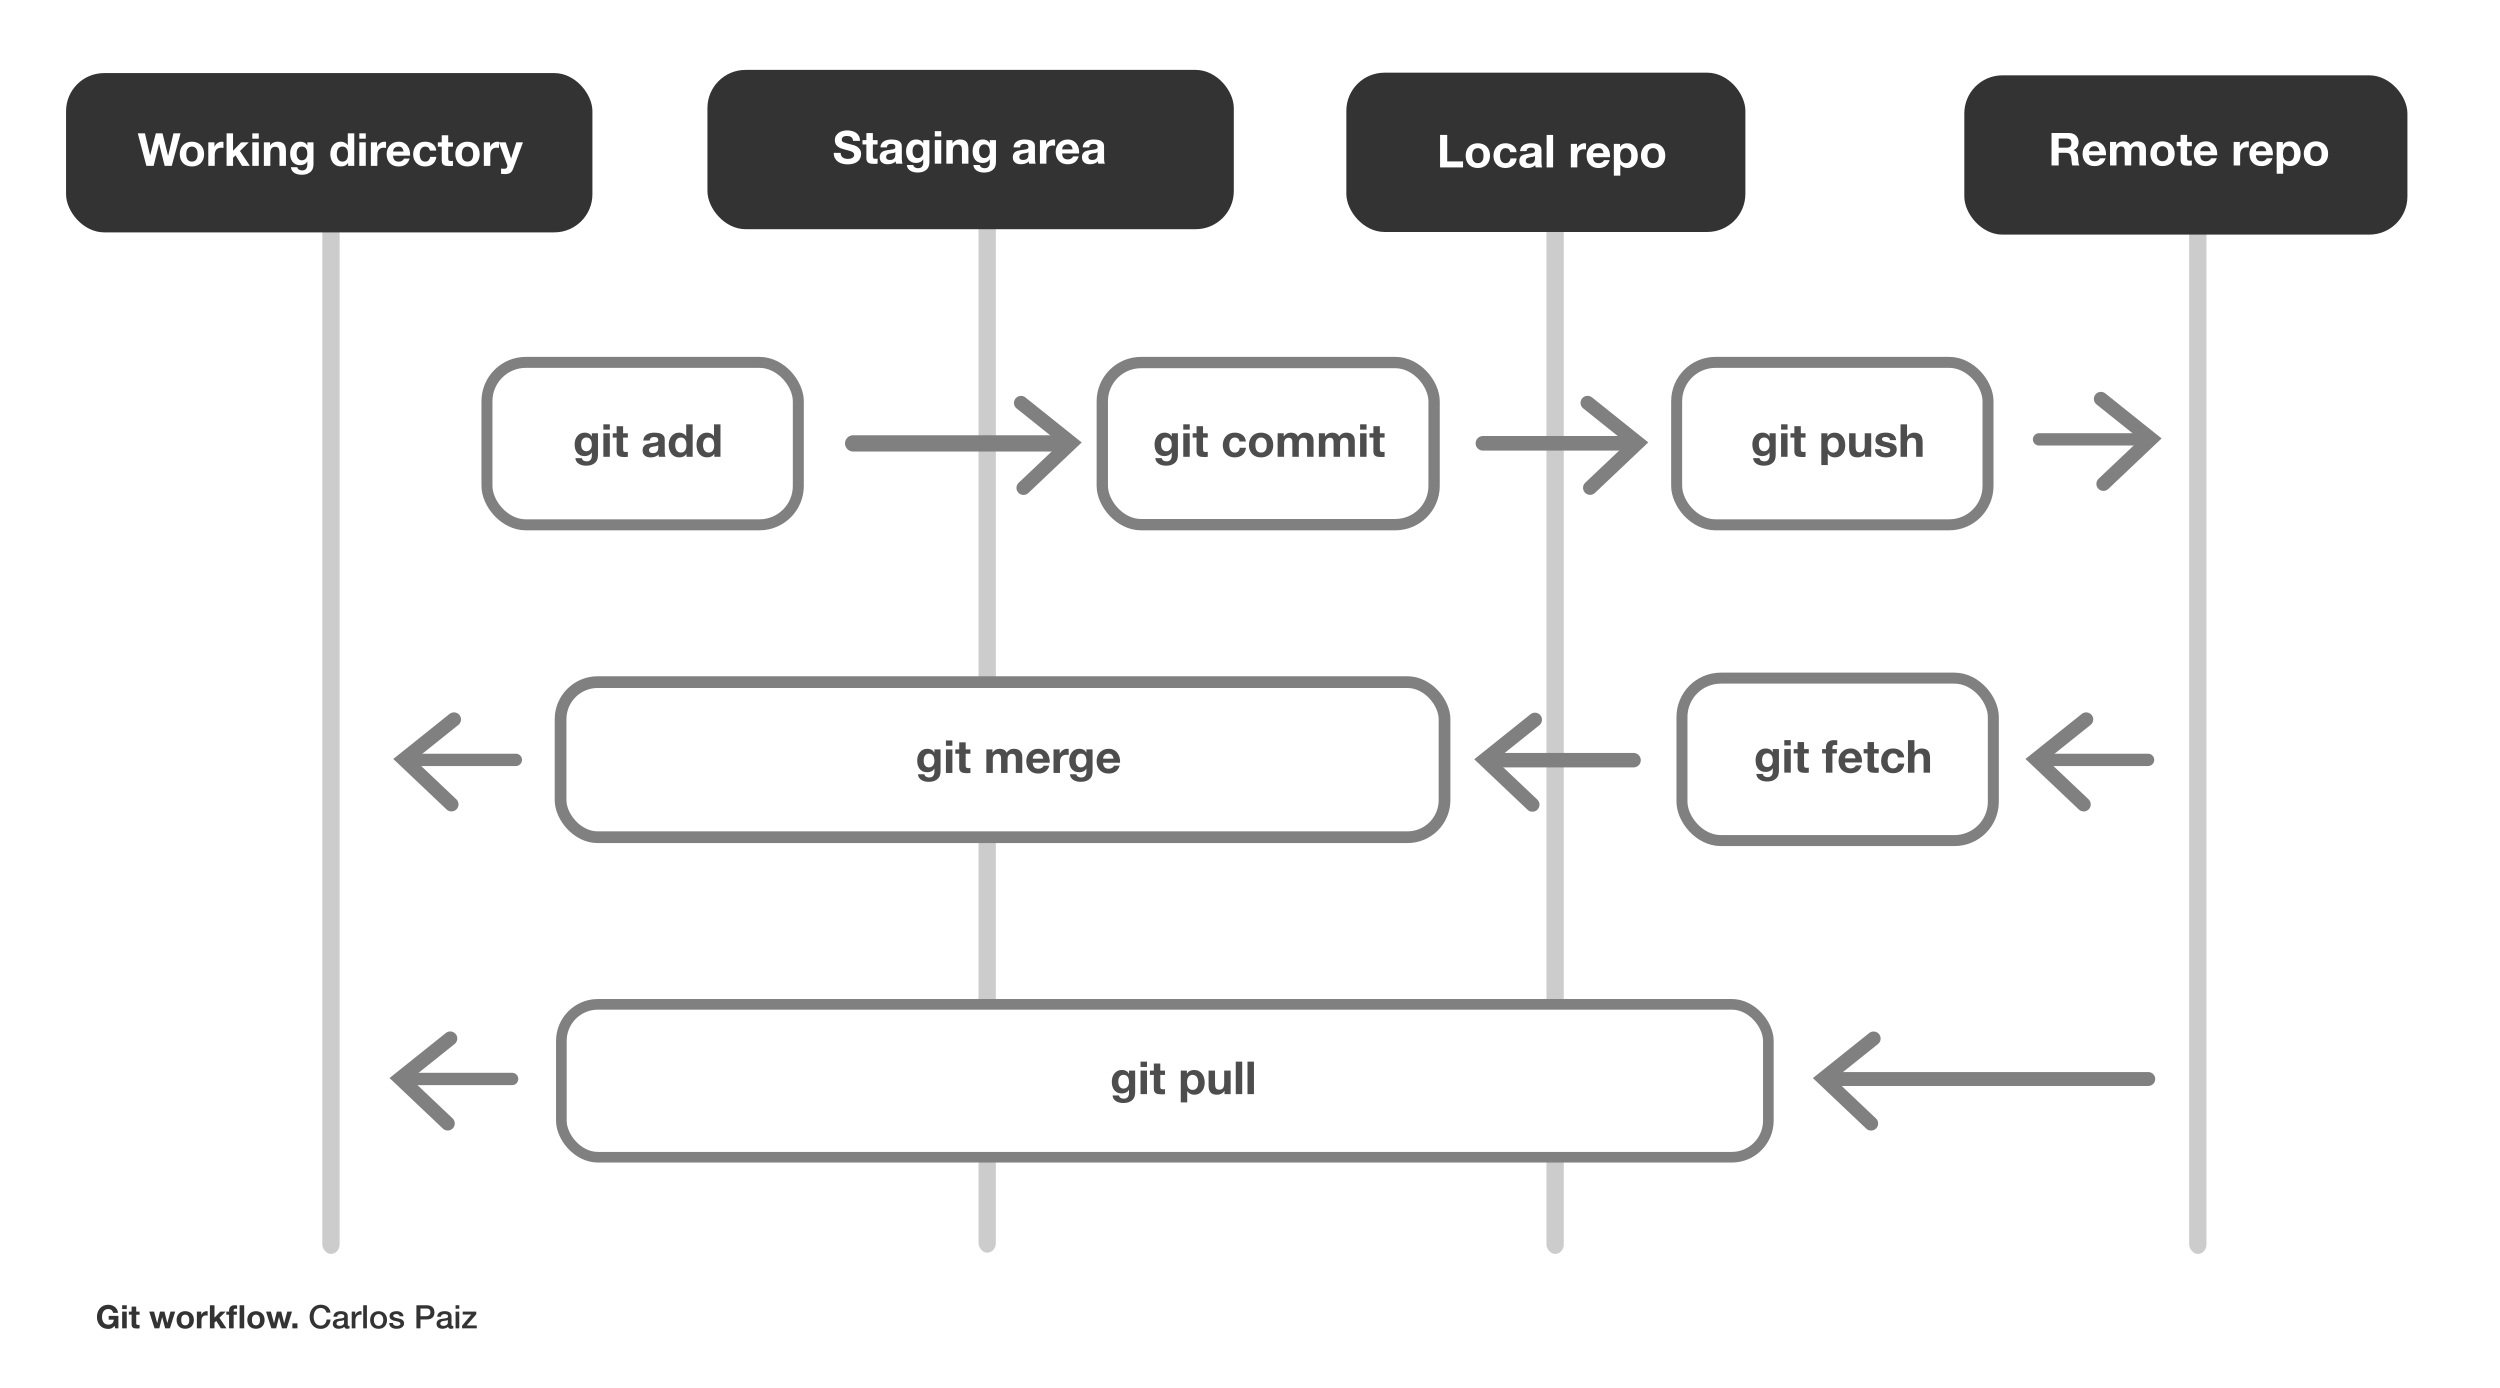 <svg
   width="218mm"
   height="121mm"
   viewBox="0 0 218 121"
   version="1.1"
   id="svg5"
   inkscape:version="1.2.2 (b0a84865, 2022-12-01)"
   sodipodi:docname="git-diagram.svg"
   xmlns:inkscape="http://www.inkscape.org/namespaces/inkscape"
   xmlns:sodipodi="http://sodipodi.sourceforge.net/DTD/sodipodi-0.dtd"
   xmlns="http://www.w3.org/2000/svg"
   xmlns:svg="http://www.w3.org/2000/svg">
  <sodipodi:namedview
     id="namedview7"
     pagecolor="#ffffff"
     bordercolor="#eeeeee"
     borderopacity="1"
     inkscape:showpageshadow="0"
     inkscape:pageopacity="0"
     inkscape:pagecheckerboard="false"
     inkscape:deskcolor="#505050"
     inkscape:document-units="mm"
     showgrid="false"
     showguides="true"
     inkscape:zoom="1.1009789"
     inkscape:cx="362.40476"
     inkscape:cy="276.57205"
     inkscape:window-width="1295"
     inkscape:window-height="809"
     inkscape:window-x="175"
     inkscape:window-y="37"
     inkscape:window-maximized="0"
     inkscape:current-layer="layer1" />
  <defs
     id="defs2" />
  <g
     inkscape:label="Layer 1"
     inkscape:groupmode="layer"
     id="layer1">
    <rect
       style="fill:#cccccc;fill-opacity:1;stroke:none;stroke-width:0.198;stroke-opacity:1"
       id="rect7689-6-3"
       width="1.51"
       height="94.818"
       x="190.894"
       y="14.525"
       ry="0.832" />
    <rect
       style="fill:#cccccc;fill-opacity:1;stroke:none;stroke-width:0.198;stroke-opacity:1"
       id="rect7689"
       width="1.51"
       height="94.818"
       x="28.105"
       y="14.525"
       ry="0.832" />
    <rect
       style="fill:#cccccc;fill-opacity:1;stroke:none;stroke-width:0.198;stroke-opacity:1"
       id="rect7689-6"
       width="1.51"
       height="94.818"
       x="85.328"
       y="14.415"
       ry="0.832" />
    <rect
       style="fill:#cccccc;fill-opacity:1;stroke:none;stroke-width:0.198;stroke-opacity:1"
       id="rect7689-6-4"
       width="1.51"
       height="94.818"
       x="134.851"
       y="14.525"
       ry="0.832" />
    <rect
       style="fill:#333333;stroke:none;stroke-width:0.179;stroke-opacity:0.939"
       id="rect792"
       width="45.899"
       height="13.89"
       x="5.76"
       y="6.372"
       ry="3.322" />
    <rect
       style="fill:#333333;fill-opacity:1;stroke:none;stroke-width:0.179;stroke-opacity:0.939"
       id="rect792-0"
       width="45.899"
       height="13.89"
       x="61.689"
       y="6.095"
       ry="3.322" />
    <rect
       style="fill:#333333;fill-opacity:1;stroke:none;stroke-width:0.156;stroke-opacity:0.939"
       id="rect792-3"
       width="34.796"
       height="13.89"
       x="117.401"
       y="6.338"
       ry="3.322" />
    <rect
       style="fill:#333333;fill-opacity:1;stroke:none;stroke-width:0.164;stroke-opacity:0.939"
       id="rect792-0-7"
       width="38.639"
       height="13.89"
       x="171.288"
       y="6.569"
       ry="3.322" />
    <g
       aria-label="Working directory"
       id="text7293"
       style="font-weight:bold;font-size:4.134px;font-family:'Helvetica Neue';-inkscape-font-specification:'Helvetica Neue Bold';fill:#ffffff;stroke-width:0.257"
       transform="matrix(0.96,0,0,0.96,-5.355,-5.342)">
      <path
         d="m 21.178,20.63 0.794,-2.952 h -0.637 l -0.484,2.034 h -0.008 l -0.504,-2.034 h -0.608 l -0.513,2.009 h -0.008 l -0.467,-2.009 h -0.649 l 0.781,2.952 h 0.657 L 20.025,18.621 h 0.008 l 0.5,2.009 z"
         style="text-align:center;text-anchor:middle"
         id="path19713" />
      <path
         d="m 22.493,19.564 q 0,-0.128 0.025,-0.252 0.025,-0.124 0.083,-0.219 0.062,-0.095 0.161,-0.153 0.099,-0.062 0.248,-0.062 0.149,0 0.248,0.062 0.103,0.058 0.161,0.153 0.062,0.095 0.087,0.219 0.025,0.124 0.025,0.252 0,0.128 -0.025,0.252 -0.025,0.12 -0.087,0.219 -0.058,0.095 -0.161,0.153 -0.099,0.058 -0.248,0.058 -0.149,0 -0.248,-0.058 -0.099,-0.058 -0.161,-0.153 -0.058,-0.099 -0.083,-0.219 -0.025,-0.124 -0.025,-0.252 z m -0.587,0 q 0,0.256 0.079,0.463 0.079,0.207 0.223,0.356 0.145,0.145 0.347,0.223 0.203,0.079 0.455,0.079 0.252,0 0.455,-0.079 0.207,-0.079 0.351,-0.223 0.145,-0.149 0.223,-0.356 0.079,-0.207 0.079,-0.463 0,-0.256 -0.079,-0.463 -0.079,-0.211 -0.223,-0.356 -0.145,-0.149 -0.351,-0.227 -0.203,-0.083 -0.455,-0.083 -0.252,0 -0.455,0.083 -0.203,0.079 -0.347,0.227 -0.145,0.145 -0.223,0.356 -0.079,0.207 -0.079,0.463 z"
         style="text-align:center;text-anchor:middle"
         id="path19715" />
      <path
         d="m 24.498,18.493 v 2.137 h 0.587 v -0.963 q 0,-0.145 0.029,-0.269 0.029,-0.124 0.095,-0.215 0.07,-0.095 0.182,-0.149 0.112,-0.054 0.273,-0.054 0.054,0 0.112,0.008 0.058,0.004 0.099,0.012 V 18.456 q -0.07,-0.021 -0.128,-0.021 -0.112,0 -0.215,0.033 -0.103,0.033 -0.194,0.095 -0.091,0.058 -0.161,0.145 -0.07,0.083 -0.112,0.182 h -0.008 v -0.397 z"
         style="text-align:center;text-anchor:middle"
         id="path19717" />
      <path
         d="m 26.16,17.678 v 2.952 h 0.587 v -0.736 l 0.227,-0.219 0.587,0.955 h 0.711 l -0.897,-1.352 0.806,-0.786 h -0.695 l -0.74,0.769 v -1.583 z"
         style="text-align:center;text-anchor:middle"
         id="path19719" />
      <path
         d="m 29.083,18.162 v -0.484 h -0.587 v 0.484 z m -0.587,0.331 v 2.137 h 0.587 v -2.137 z"
         style="text-align:center;text-anchor:middle"
         id="path19721" />
      <path
         d="m 29.546,18.493 v 2.137 h 0.587 v -1.12 q 0,-0.327 0.107,-0.467 0.107,-0.145 0.347,-0.145 0.211,0 0.294,0.132 0.083,0.128 0.083,0.393 v 1.207 h 0.587 v -1.315 q 0,-0.198 -0.037,-0.36 -0.033,-0.165 -0.12,-0.277 -0.087,-0.116 -0.24,-0.178 -0.149,-0.066 -0.384,-0.066 -0.186,0 -0.364,0.087 -0.178,0.083 -0.289,0.269 h -0.012 v -0.298 z"
         style="text-align:center;text-anchor:middle"
         id="path19723" />
      <path
         d="m 32.994,20.126 q -0.136,0 -0.227,-0.058 -0.091,-0.058 -0.149,-0.149 -0.054,-0.091 -0.079,-0.203 -0.021,-0.116 -0.021,-0.232 0,-0.12 0.025,-0.227 0.029,-0.112 0.087,-0.194 0.062,-0.087 0.149,-0.136 0.091,-0.05 0.215,-0.05 0.145,0 0.24,0.054 0.095,0.054 0.153,0.145 0.058,0.091 0.083,0.211 0.025,0.116 0.025,0.248 0,0.116 -0.033,0.223 -0.029,0.103 -0.091,0.186 -0.062,0.083 -0.157,0.132 -0.095,0.05 -0.219,0.05 z m 1.058,0.368 v -2.001 h -0.558 v 0.285 h -0.008 q -0.107,-0.186 -0.269,-0.265 -0.157,-0.079 -0.368,-0.079 -0.223,0 -0.397,0.087 -0.17,0.087 -0.285,0.236 -0.116,0.145 -0.178,0.339 -0.058,0.19 -0.058,0.397 0,0.219 0.05,0.418 0.054,0.194 0.165,0.343 0.112,0.145 0.285,0.232 0.174,0.083 0.413,0.083 0.194,0 0.368,-0.079 0.178,-0.083 0.273,-0.252 h 0.008 v 0.281 q 0.004,0.227 -0.112,0.376 -0.112,0.149 -0.36,0.149 -0.157,0 -0.277,-0.066 -0.12,-0.062 -0.161,-0.227 H 32.002 q 0.012,0.182 0.099,0.31 0.091,0.132 0.223,0.215 0.136,0.083 0.298,0.12 0.165,0.041 0.322,0.041 0.368,0 0.587,-0.099 0.219,-0.099 0.335,-0.244 0.116,-0.141 0.149,-0.306 0.037,-0.165 0.037,-0.294 z"
         style="text-align:center;text-anchor:middle"
         id="path19725" />
      <path
         d="m 37.19,19.555 q 0,0.132 -0.025,0.256 -0.025,0.124 -0.083,0.223 -0.058,0.095 -0.157,0.153 -0.095,0.058 -0.24,0.058 -0.136,0 -0.236,-0.058 -0.095,-0.062 -0.161,-0.157 -0.062,-0.099 -0.091,-0.223 -0.029,-0.124 -0.029,-0.248 0,-0.132 0.025,-0.252 0.029,-0.124 0.087,-0.219 0.062,-0.095 0.161,-0.153 0.099,-0.058 0.244,-0.058 0.145,0 0.24,0.058 0.095,0.058 0.153,0.153 0.062,0.091 0.087,0.215 0.025,0.12 0.025,0.252 z m 0.008,0.802 v 0.273 h 0.558 v -2.952 h -0.587 v 1.075 h -0.008 q -0.099,-0.157 -0.273,-0.236 -0.17,-0.083 -0.36,-0.083 -0.236,0 -0.413,0.095 -0.178,0.091 -0.298,0.244 -0.116,0.153 -0.178,0.356 -0.058,0.198 -0.058,0.413 0,0.223 0.058,0.43 0.062,0.207 0.178,0.368 0.12,0.157 0.302,0.252 0.182,0.091 0.422,0.091 0.211,0 0.376,-0.074 0.17,-0.079 0.273,-0.252 z"
         style="text-align:center;text-anchor:middle"
         id="path19727" />
      <path
         d="m 38.803,18.162 v -0.484 h -0.587 v 0.484 z m -0.587,0.331 v 2.137 h 0.587 v -2.137 z"
         style="text-align:center;text-anchor:middle"
         id="path19729" />
      <path
         d="m 39.266,18.493 v 2.137 h 0.587 v -0.963 q 0,-0.145 0.029,-0.269 0.029,-0.124 0.095,-0.215 0.07,-0.095 0.182,-0.149 0.112,-0.054 0.273,-0.054 0.054,0 0.112,0.008 0.058,0.004 0.099,0.012 V 18.456 q -0.07,-0.021 -0.128,-0.021 -0.112,0 -0.215,0.033 -0.103,0.033 -0.194,0.095 -0.091,0.058 -0.161,0.145 -0.07,0.083 -0.112,0.182 h -0.008 v -0.397 z"
         style="text-align:center;text-anchor:middle"
         id="path19731" />
      <path
         d="m 42.238,19.332 h -0.955 q 0.004,-0.062 0.025,-0.141 0.025,-0.079 0.079,-0.149 0.058,-0.07 0.149,-0.116 0.095,-0.05 0.236,-0.05 0.215,0 0.318,0.116 0.107,0.116 0.149,0.339 z m -0.955,0.372 h 1.542 q 0.017,-0.248 -0.041,-0.475 -0.058,-0.227 -0.19,-0.405 -0.128,-0.178 -0.331,-0.281 -0.203,-0.107 -0.475,-0.107 -0.244,0 -0.446,0.087 -0.198,0.087 -0.343,0.24 -0.145,0.149 -0.223,0.356 -0.079,0.207 -0.079,0.446 0,0.248 0.074,0.455 0.079,0.207 0.219,0.356 0.141,0.149 0.343,0.232 0.203,0.079 0.455,0.079 0.364,0 0.62,-0.165 0.256,-0.165 0.38,-0.55 H 42.271 q -0.029,0.099 -0.157,0.19 -0.128,0.087 -0.306,0.087 -0.248,0 -0.38,-0.128 -0.132,-0.128 -0.145,-0.413 z"
         style="text-align:center;text-anchor:middle"
         id="path19733" />
      <path
         d="m 44.628,19.245 h 0.575 q -0.012,-0.207 -0.099,-0.356 -0.087,-0.153 -0.227,-0.252 -0.136,-0.103 -0.314,-0.153 -0.174,-0.05 -0.364,-0.05 -0.26,0 -0.463,0.087 -0.203,0.087 -0.343,0.244 -0.141,0.153 -0.215,0.368 -0.07,0.211 -0.07,0.459 0,0.24 0.079,0.442 0.079,0.198 0.219,0.343 0.141,0.145 0.339,0.227 0.203,0.079 0.442,0.079 0.426,0 0.699,-0.223 0.273,-0.223 0.331,-0.649 h -0.566 q -0.029,0.198 -0.145,0.318 -0.112,0.116 -0.322,0.116 -0.136,0 -0.232,-0.062 -0.095,-0.062 -0.153,-0.157 -0.054,-0.099 -0.079,-0.219 -0.025,-0.12 -0.025,-0.236 0,-0.12 0.025,-0.24 0.025,-0.124 0.083,-0.223 0.062,-0.103 0.157,-0.165 0.095,-0.066 0.236,-0.066 0.376,0 0.434,0.368 z"
         style="text-align:center;text-anchor:middle"
         id="path19735" />
      <path
         d="m 46.29,18.493 v -0.641 h -0.587 v 0.641 h -0.356 v 0.393 h 0.356 v 1.261 q 0,0.161 0.054,0.26 0.054,0.099 0.145,0.153 0.095,0.054 0.215,0.07 0.124,0.021 0.26,0.021 0.087,0 0.178,-0.004 0.091,-0.004 0.165,-0.017 v -0.455 q -0.041,0.008 -0.087,0.012 -0.045,0.004 -0.095,0.004 -0.149,0 -0.198,-0.05 -0.05,-0.05 -0.05,-0.198 v -1.058 h 0.43 V 18.493 Z"
         style="text-align:center;text-anchor:middle"
         id="path19737" />
      <path
         d="m 47.522,19.564 q 0,-0.128 0.025,-0.252 0.025,-0.124 0.083,-0.219 0.062,-0.095 0.161,-0.153 0.099,-0.062 0.248,-0.062 0.149,0 0.248,0.062 0.103,0.058 0.161,0.153 0.062,0.095 0.087,0.219 0.025,0.124 0.025,0.252 0,0.128 -0.025,0.252 -0.025,0.12 -0.087,0.219 -0.058,0.095 -0.161,0.153 -0.099,0.058 -0.248,0.058 -0.149,0 -0.248,-0.058 -0.099,-0.058 -0.161,-0.153 -0.058,-0.099 -0.083,-0.219 -0.025,-0.124 -0.025,-0.252 z m -0.587,0 q 0,0.256 0.079,0.463 0.079,0.207 0.223,0.356 0.145,0.145 0.347,0.223 0.203,0.079 0.455,0.079 0.252,0 0.455,-0.079 0.207,-0.079 0.351,-0.223 0.145,-0.149 0.223,-0.356 0.079,-0.207 0.079,-0.463 0,-0.256 -0.079,-0.463 -0.079,-0.211 -0.223,-0.356 -0.145,-0.149 -0.351,-0.227 -0.203,-0.083 -0.455,-0.083 -0.252,0 -0.455,0.083 -0.203,0.079 -0.347,0.227 -0.145,0.145 -0.223,0.356 -0.079,0.207 -0.079,0.463 z"
         style="text-align:center;text-anchor:middle"
         id="path19739" />
      <path
         d="m 49.527,18.493 v 2.137 h 0.587 v -0.963 q 0,-0.145 0.029,-0.269 0.029,-0.124 0.095,-0.215 0.07,-0.095 0.182,-0.149 0.112,-0.054 0.273,-0.054 0.054,0 0.112,0.008 0.058,0.004 0.099,0.012 V 18.456 q -0.07,-0.021 -0.128,-0.021 -0.112,0 -0.215,0.033 -0.103,0.033 -0.194,0.095 -0.091,0.058 -0.161,0.145 -0.07,0.083 -0.112,0.182 h -0.008 v -0.397 z"
         style="text-align:center;text-anchor:middle"
         id="path19741" />
      <path
         d="m 52.189,20.895 0.893,-2.402 h -0.608 l -0.467,1.464 h -0.008 L 51.515,18.493 h -0.624 l 0.748,2.005 q 0.025,0.062 0.025,0.132 0,0.095 -0.058,0.174 -0.054,0.079 -0.17,0.091 -0.087,0.004 -0.174,-0.004 -0.087,-0.008 -0.17,-0.017 v 0.484 q 0.091,0.008 0.178,0.012 0.091,0.008 0.182,0.008 0.302,0 0.471,-0.112 0.17,-0.112 0.265,-0.372 z"
         style="text-align:center;text-anchor:middle"
         id="path19743" />
    </g>
    <rect
       style="fill:#ffffff;stroke:#808080;stroke-width:0.959;stroke-dasharray:none;stroke-opacity:1"
       id="rect792-6"
       width="27.151"
       height="14.166"
       x="42.462"
       y="31.599"
       ry="3.388" />
    <g
       aria-label="git add"
       id="text7293-3"
       style="font-weight:bold;font-size:4.134px;font-family:'Helvetica Neue';-inkscape-font-specification:'Helvetica Neue Bold';fill:#4d4d4d;stroke-width:0.257"
       transform="matrix(0.96,0,0,0.96,-5.355,-5.342)">
      <path
         d="m 58.837,46.554 q -0.136,0 -0.227,-0.058 -0.091,-0.058 -0.149,-0.149 -0.054,-0.091 -0.079,-0.203 -0.021,-0.116 -0.021,-0.232 0,-0.12 0.025,-0.227 0.029,-0.112 0.087,-0.194 0.062,-0.087 0.149,-0.136 0.091,-0.05 0.215,-0.05 0.145,0 0.24,0.054 0.095,0.054 0.153,0.145 0.058,0.091 0.083,0.211 0.025,0.116 0.025,0.248 0,0.116 -0.033,0.223 -0.029,0.103 -0.091,0.186 -0.062,0.083 -0.157,0.132 -0.095,0.05 -0.219,0.05 z m 1.058,0.368 v -2.001 h -0.558 v 0.285 h -0.008 q -0.107,-0.186 -0.269,-0.265 -0.157,-0.079 -0.368,-0.079 -0.223,0 -0.397,0.087 -0.17,0.087 -0.285,0.236 -0.116,0.145 -0.178,0.339 -0.058,0.19 -0.058,0.397 0,0.219 0.05,0.418 0.054,0.194 0.165,0.343 0.112,0.145 0.285,0.232 0.174,0.083 0.413,0.083 0.194,0 0.368,-0.079 0.178,-0.083 0.273,-0.252 h 0.008 v 0.281 q 0.004,0.227 -0.112,0.376 -0.112,0.149 -0.36,0.149 -0.157,0 -0.277,-0.066 -0.12,-0.062 -0.161,-0.227 h -0.583 q 0.012,0.182 0.099,0.31 0.091,0.132 0.223,0.215 0.136,0.083 0.298,0.12 0.165,0.041 0.322,0.041 0.368,0 0.587,-0.099 0.219,-0.099 0.335,-0.244 0.116,-0.141 0.149,-0.306 0.037,-0.165 0.037,-0.294 z"
         style="text-align:center;text-anchor:middle"
         id="path19809" />
      <path
         d="m 60.97,44.59 v -0.484 h -0.587 v 0.484 z m -0.587,0.331 v 2.137 h 0.587 v -2.137 z"
         style="text-align:center;text-anchor:middle"
         id="path19811" />
      <path
         d="m 62.177,44.921 v -0.641 h -0.587 v 0.641 h -0.356 v 0.393 h 0.356 v 1.261 q 0,0.161 0.054,0.26 0.054,0.099 0.145,0.153 0.095,0.054 0.215,0.07 0.124,0.021 0.26,0.021 0.087,0 0.178,-0.004 0.091,-0.004 0.165,-0.017 v -0.455 q -0.041,0.008 -0.087,0.012 -0.045,0.004 -0.095,0.004 -0.149,0 -0.198,-0.05 -0.05,-0.05 -0.05,-0.198 v -1.058 h 0.43 v -0.393 z"
         style="text-align:center;text-anchor:middle"
         id="path19813" />
      <path
         d="m 64.013,45.578 q 0.012,-0.207 0.103,-0.343 0.091,-0.136 0.232,-0.219 0.141,-0.083 0.314,-0.116 0.178,-0.037 0.356,-0.037 0.161,0 0.327,0.025 0.165,0.021 0.302,0.087 0.136,0.066 0.223,0.186 0.087,0.116 0.087,0.31 v 1.112 q 0,0.145 0.017,0.277 0.017,0.132 0.058,0.198 h -0.595 q -0.017,-0.05 -0.029,-0.099 -0.008,-0.054 -0.012,-0.107 -0.141,0.145 -0.331,0.203 -0.19,0.058 -0.389,0.058 -0.153,0 -0.285,-0.037 -0.132,-0.037 -0.232,-0.116 -0.099,-0.079 -0.157,-0.198 -0.054,-0.12 -0.054,-0.285 0,-0.182 0.062,-0.298 0.066,-0.12 0.165,-0.19 0.103,-0.07 0.232,-0.103 0.132,-0.037 0.265,-0.058 0.132,-0.021 0.26,-0.033 0.128,-0.012 0.227,-0.037 0.099,-0.025 0.157,-0.07 0.058,-0.05 0.054,-0.141 0,-0.095 -0.033,-0.149 -0.029,-0.058 -0.083,-0.087 -0.05,-0.033 -0.12,-0.041 -0.066,-0.012 -0.145,-0.012 -0.174,0 -0.273,0.074 -0.099,0.074 -0.116,0.248 z m 1.356,0.434 q -0.037,0.033 -0.095,0.054 -0.054,0.017 -0.12,0.029 -0.062,0.012 -0.132,0.021 -0.07,0.008 -0.141,0.021 -0.066,0.012 -0.132,0.033 -0.062,0.021 -0.112,0.058 -0.045,0.033 -0.074,0.087 -0.029,0.054 -0.029,0.136 0,0.079 0.029,0.132 0.029,0.054 0.079,0.087 0.05,0.029 0.116,0.041 0.066,0.012 0.136,0.012 0.174,0 0.269,-0.058 0.095,-0.058 0.141,-0.136 0.045,-0.083 0.054,-0.165 0.012,-0.083 0.012,-0.132 z"
         style="text-align:center;text-anchor:middle"
         id="path19815" />
      <path
         d="m 67.928,45.983 q 0,0.132 -0.025,0.256 -0.025,0.124 -0.083,0.223 -0.058,0.095 -0.157,0.153 -0.095,0.058 -0.24,0.058 -0.136,0 -0.236,-0.058 -0.095,-0.062 -0.161,-0.157 -0.062,-0.099 -0.091,-0.223 -0.029,-0.124 -0.029,-0.248 0,-0.132 0.025,-0.252 0.029,-0.124 0.087,-0.219 0.062,-0.095 0.161,-0.153 0.099,-0.058 0.244,-0.058 0.145,0 0.24,0.058 0.095,0.058 0.153,0.153 0.062,0.091 0.087,0.215 0.025,0.12 0.025,0.252 z m 0.008,0.802 v 0.273 h 0.558 v -2.952 h -0.587 v 1.075 h -0.008 q -0.099,-0.157 -0.273,-0.236 -0.17,-0.083 -0.36,-0.083 -0.236,0 -0.413,0.095 -0.178,0.091 -0.298,0.244 -0.116,0.153 -0.178,0.356 -0.058,0.198 -0.058,0.413 0,0.223 0.058,0.43 0.062,0.207 0.178,0.368 0.12,0.157 0.302,0.252 0.182,0.091 0.422,0.091 0.211,0 0.376,-0.074 0.17,-0.079 0.273,-0.252 z"
         style="text-align:center;text-anchor:middle"
         id="path19817" />
      <path
         d="m 70.454,45.983 q 0,0.132 -0.025,0.256 -0.025,0.124 -0.083,0.223 -0.058,0.095 -0.157,0.153 -0.095,0.058 -0.24,0.058 -0.136,0 -0.236,-0.058 -0.095,-0.062 -0.161,-0.157 -0.062,-0.099 -0.091,-0.223 -0.029,-0.124 -0.029,-0.248 0,-0.132 0.025,-0.252 0.029,-0.124 0.087,-0.219 0.062,-0.095 0.161,-0.153 0.099,-0.058 0.244,-0.058 0.145,0 0.24,0.058 0.095,0.058 0.153,0.153 0.062,0.091 0.087,0.215 0.025,0.12 0.025,0.252 z m 0.008,0.802 v 0.273 h 0.558 v -2.952 h -0.587 v 1.075 h -0.008 q -0.099,-0.157 -0.273,-0.236 -0.17,-0.083 -0.36,-0.083 -0.236,0 -0.413,0.095 -0.178,0.091 -0.298,0.244 -0.116,0.153 -0.178,0.356 -0.058,0.198 -0.058,0.413 0,0.223 0.058,0.43 0.062,0.207 0.178,0.368 0.12,0.157 0.302,0.252 0.182,0.091 0.422,0.091 0.211,0 0.376,-0.074 0.17,-0.079 0.273,-0.252 z"
         style="text-align:center;text-anchor:middle"
         id="path19819" />
    </g>
    <rect
       style="fill:#ffffff;stroke:#808080;stroke-width:0.989;stroke-dasharray:none;stroke-opacity:1"
       id="rect792-6-5"
       width="28.933"
       height="14.136"
       x="96.12"
       y="31.614"
       ry="3.38" />
    <g
       aria-label="git commit"
       id="text7293-3-5"
       style="font-weight:bold;font-size:4.134px;font-family:'Helvetica Neue';-inkscape-font-specification:'Helvetica Neue Bold';fill:#4d4d4d;stroke-width:0.257"
       transform="matrix(0.96,0,0,0.96,-5.355,-5.342)">
      <path
         d="m 111.513,46.554 q -0.136,0 -0.227,-0.058 -0.091,-0.058 -0.149,-0.149 -0.054,-0.091 -0.079,-0.203 -0.021,-0.116 -0.021,-0.232 0,-0.12 0.025,-0.227 0.029,-0.112 0.087,-0.194 0.062,-0.087 0.149,-0.136 0.091,-0.05 0.215,-0.05 0.145,0 0.24,0.054 0.095,0.054 0.153,0.145 0.058,0.091 0.083,0.211 0.025,0.116 0.025,0.248 0,0.116 -0.033,0.223 -0.029,0.103 -0.091,0.186 -0.062,0.083 -0.157,0.132 -0.095,0.05 -0.219,0.05 z m 1.058,0.368 v -2.001 h -0.558 v 0.285 h -0.008 q -0.107,-0.186 -0.269,-0.265 -0.157,-0.079 -0.368,-0.079 -0.223,0 -0.397,0.087 -0.17,0.087 -0.285,0.236 -0.116,0.145 -0.178,0.339 -0.058,0.19 -0.058,0.397 0,0.219 0.05,0.418 0.054,0.194 0.165,0.343 0.112,0.145 0.285,0.232 0.174,0.083 0.413,0.083 0.194,0 0.368,-0.079 0.178,-0.083 0.273,-0.252 h 0.008 v 0.281 q 0.004,0.227 -0.112,0.376 -0.112,0.149 -0.36,0.149 -0.157,0 -0.277,-0.066 -0.12,-0.062 -0.161,-0.227 h -0.583 q 0.012,0.182 0.099,0.31 0.091,0.132 0.223,0.215 0.136,0.083 0.298,0.12 0.165,0.041 0.322,0.041 0.368,0 0.587,-0.099 0.219,-0.099 0.335,-0.244 0.116,-0.141 0.149,-0.306 0.037,-0.165 0.037,-0.294 z"
         style="text-align:center;text-anchor:middle"
         id="path19822" />
      <path
         d="m 113.646,44.59 v -0.484 h -0.587 v 0.484 z m -0.587,0.331 v 2.137 h 0.587 v -2.137 z"
         style="text-align:center;text-anchor:middle"
         id="path19824" />
      <path
         d="m 114.853,44.921 v -0.641 h -0.587 v 0.641 h -0.356 v 0.393 h 0.356 v 1.261 q 0,0.161 0.054,0.26 0.054,0.099 0.145,0.153 0.095,0.054 0.215,0.07 0.124,0.021 0.26,0.021 0.087,0 0.178,-0.004 0.091,-0.004 0.165,-0.017 v -0.455 q -0.041,0.008 -0.087,0.012 -0.045,0.004 -0.095,0.004 -0.149,0 -0.198,-0.05 -0.05,-0.05 -0.05,-0.198 v -1.058 h 0.43 v -0.393 z"
         style="text-align:center;text-anchor:middle"
         id="path19826" />
      <path
         d="m 118.169,45.673 h 0.575 q -0.012,-0.207 -0.099,-0.356 -0.087,-0.153 -0.227,-0.252 -0.136,-0.103 -0.314,-0.153 -0.174,-0.05 -0.364,-0.05 -0.26,0 -0.463,0.087 -0.203,0.087 -0.343,0.244 -0.141,0.153 -0.215,0.368 -0.07,0.211 -0.07,0.459 0,0.24 0.079,0.442 0.079,0.198 0.219,0.343 0.141,0.145 0.339,0.227 0.203,0.079 0.442,0.079 0.426,0 0.699,-0.223 0.273,-0.223 0.331,-0.649 h -0.566 q -0.029,0.198 -0.145,0.318 -0.112,0.116 -0.322,0.116 -0.136,0 -0.232,-0.062 -0.095,-0.062 -0.153,-0.157 -0.054,-0.099 -0.079,-0.219 -0.025,-0.12 -0.025,-0.236 0,-0.12 0.025,-0.24 0.025,-0.124 0.083,-0.223 0.062,-0.103 0.157,-0.165 0.095,-0.066 0.236,-0.066 0.376,0 0.434,0.368 z"
         style="text-align:center;text-anchor:middle"
         id="path19828" />
      <path
         d="m 119.607,45.992 q 0,-0.128 0.025,-0.252 0.025,-0.124 0.083,-0.219 0.062,-0.095 0.161,-0.153 0.099,-0.062 0.248,-0.062 0.149,0 0.248,0.062 0.103,0.058 0.161,0.153 0.062,0.095 0.087,0.219 0.025,0.124 0.025,0.252 0,0.128 -0.025,0.252 -0.025,0.12 -0.087,0.219 -0.058,0.095 -0.161,0.153 -0.099,0.058 -0.248,0.058 -0.149,0 -0.248,-0.058 -0.099,-0.058 -0.161,-0.153 -0.058,-0.099 -0.083,-0.219 -0.025,-0.124 -0.025,-0.252 z m -0.587,0 q 0,0.256 0.079,0.463 0.079,0.207 0.223,0.356 0.145,0.145 0.347,0.223 0.203,0.079 0.455,0.079 0.252,0 0.455,-0.079 0.207,-0.079 0.351,-0.223 0.145,-0.149 0.223,-0.356 0.079,-0.207 0.079,-0.463 0,-0.256 -0.079,-0.463 -0.079,-0.211 -0.223,-0.356 -0.145,-0.149 -0.351,-0.227 -0.203,-0.083 -0.455,-0.083 -0.252,0 -0.455,0.083 -0.203,0.079 -0.347,0.227 -0.145,0.145 -0.223,0.356 -0.079,0.207 -0.079,0.463 z"
         style="text-align:center;text-anchor:middle"
         id="path19830" />
      <path
         d="m 121.629,44.921 v 2.137 h 0.587 v -1.24 q 0,-0.157 0.045,-0.252 0.045,-0.099 0.107,-0.149 0.066,-0.054 0.132,-0.07 0.07,-0.021 0.112,-0.021 0.141,0 0.211,0.05 0.074,0.045 0.103,0.124 0.033,0.079 0.037,0.174 0.004,0.091 0.004,0.186 v 1.199 h 0.587 v -1.191 q 0,-0.099 0.012,-0.194 0.017,-0.099 0.058,-0.174 0.045,-0.079 0.12,-0.124 0.079,-0.05 0.203,-0.05 0.124,0 0.194,0.041 0.074,0.041 0.112,0.112 0.037,0.07 0.045,0.165 0.008,0.095 0.008,0.203 v 1.211 h 0.587 v -1.43 q 0,-0.207 -0.058,-0.351 -0.058,-0.149 -0.161,-0.24 -0.103,-0.091 -0.248,-0.132 -0.145,-0.041 -0.314,-0.041 -0.223,0 -0.389,0.107 -0.161,0.107 -0.256,0.248 -0.087,-0.198 -0.256,-0.277 -0.165,-0.079 -0.368,-0.079 -0.211,0 -0.376,0.091 -0.161,0.091 -0.277,0.256 h -0.008 v -0.289 z"
         style="text-align:center;text-anchor:middle"
         id="path19832" />
      <path
         d="m 125.375,44.921 v 2.137 h 0.587 v -1.24 q 0,-0.157 0.045,-0.252 0.045,-0.099 0.107,-0.149 0.066,-0.054 0.132,-0.07 0.07,-0.021 0.112,-0.021 0.141,0 0.211,0.05 0.074,0.045 0.103,0.124 0.033,0.079 0.037,0.174 0.004,0.091 0.004,0.186 v 1.199 h 0.587 v -1.191 q 0,-0.099 0.012,-0.194 0.017,-0.099 0.058,-0.174 0.045,-0.079 0.12,-0.124 0.079,-0.05 0.203,-0.05 0.124,0 0.194,0.041 0.074,0.041 0.112,0.112 0.037,0.07 0.045,0.165 0.008,0.095 0.008,0.203 v 1.211 h 0.587 v -1.43 q 0,-0.207 -0.058,-0.351 -0.058,-0.149 -0.161,-0.24 -0.103,-0.091 -0.248,-0.132 -0.145,-0.041 -0.314,-0.041 -0.223,0 -0.389,0.107 -0.161,0.107 -0.256,0.248 -0.087,-0.198 -0.256,-0.277 -0.165,-0.079 -0.368,-0.079 -0.211,0 -0.376,0.091 -0.161,0.091 -0.277,0.256 h -0.008 v -0.289 z"
         style="text-align:center;text-anchor:middle"
         id="path19834" />
      <path
         d="m 129.707,44.59 v -0.484 h -0.587 v 0.484 z m -0.587,0.331 v 2.137 h 0.587 v -2.137 z"
         style="text-align:center;text-anchor:middle"
         id="path19836" />
      <path
         d="m 130.915,44.921 v -0.641 h -0.587 v 0.641 h -0.356 v 0.393 h 0.356 v 1.261 q 0,0.161 0.054,0.26 0.054,0.099 0.145,0.153 0.095,0.054 0.215,0.07 0.124,0.021 0.26,0.021 0.087,0 0.178,-0.004 0.091,-0.004 0.165,-0.017 v -0.455 q -0.041,0.008 -0.087,0.012 -0.045,0.004 -0.095,0.004 -0.149,0 -0.198,-0.05 -0.05,-0.05 -0.05,-0.198 v -1.058 h 0.43 v -0.393 z"
         style="text-align:center;text-anchor:middle"
         id="path19838" />
    </g>
    <g
       aria-label="Staging area"
       id="text7293-6"
       style="font-weight:bold;font-size:4.134px;font-family:'Helvetica Neue';-inkscape-font-specification:'Helvetica Neue Bold';fill:#ffffff;stroke-width:0.257"
       transform="matrix(0.96,0,0,0.96,-5.355,-5.342)">
      <path
         d="m 81.939,19.45 h -0.628 q -0.004,0.273 0.099,0.471 0.103,0.198 0.277,0.327 0.178,0.128 0.405,0.186 0.232,0.062 0.475,0.062 0.302,0 0.529,-0.07 0.232,-0.07 0.384,-0.194 0.157,-0.128 0.236,-0.302 0.079,-0.174 0.079,-0.376 0,-0.248 -0.107,-0.405 -0.103,-0.161 -0.248,-0.256 -0.145,-0.095 -0.294,-0.136 -0.145,-0.045 -0.227,-0.062 -0.277,-0.07 -0.451,-0.116 -0.17,-0.045 -0.269,-0.091 -0.095,-0.045 -0.128,-0.099 -0.033,-0.054 -0.033,-0.141 0,-0.095 0.041,-0.157 0.041,-0.062 0.103,-0.103 0.066,-0.041 0.145,-0.058 0.079,-0.017 0.157,-0.017 0.12,0 0.219,0.021 0.103,0.021 0.182,0.07 0.079,0.05 0.124,0.136 0.05,0.087 0.058,0.219 h 0.628 q 0,-0.256 -0.099,-0.434 -0.095,-0.182 -0.26,-0.298 -0.165,-0.116 -0.38,-0.165 -0.211,-0.054 -0.442,-0.054 -0.198,0 -0.397,0.054 -0.198,0.054 -0.356,0.165 -0.157,0.112 -0.256,0.281 -0.095,0.165 -0.095,0.393 0,0.203 0.074,0.347 0.079,0.141 0.203,0.236 0.124,0.095 0.281,0.157 0.157,0.058 0.322,0.099 0.161,0.045 0.318,0.083 0.157,0.037 0.281,0.087 0.124,0.05 0.198,0.124 0.079,0.074 0.079,0.194 0,0.112 -0.058,0.186 -0.058,0.07 -0.145,0.112 -0.087,0.041 -0.186,0.058 -0.099,0.012 -0.186,0.012 -0.128,0 -0.248,-0.029 -0.12,-0.033 -0.211,-0.095 -0.087,-0.066 -0.141,-0.17 -0.054,-0.103 -0.054,-0.252 z"
         style="text-align:center;text-anchor:middle"
         id="path19746" />
      <path
         d="M 84.862,18.292 V 17.651 h -0.587 v 0.641 h -0.356 v 0.393 h 0.356 v 1.261 q 0,0.161 0.054,0.26 0.054,0.099 0.145,0.153 0.095,0.054 0.215,0.07 0.124,0.021 0.26,0.021 0.087,0 0.178,-0.004 0.091,-0.004 0.165,-0.017 v -0.455 q -0.041,0.008 -0.087,0.012 -0.045,0.004 -0.095,0.004 -0.149,0 -0.198,-0.05 -0.05,-0.05 -0.05,-0.198 v -1.058 h 0.43 V 18.292 Z"
         style="text-align:center;text-anchor:middle"
         id="path19748" />
      <path
         d="m 85.548,18.95 q 0.012,-0.207 0.103,-0.343 0.091,-0.136 0.232,-0.219 0.141,-0.083 0.314,-0.116 0.178,-0.037 0.356,-0.037 0.161,0 0.327,0.025 0.165,0.021 0.302,0.087 0.136,0.066 0.223,0.186 0.087,0.116 0.087,0.31 v 1.112 q 0,0.145 0.017,0.277 0.017,0.132 0.058,0.198 h -0.595 q -0.017,-0.05 -0.029,-0.099 -0.008,-0.054 -0.012,-0.107 -0.141,0.145 -0.331,0.203 -0.19,0.058 -0.389,0.058 -0.153,0 -0.285,-0.037 -0.132,-0.037 -0.232,-0.116 -0.099,-0.079 -0.157,-0.198 -0.054,-0.12 -0.054,-0.285 0,-0.182 0.062,-0.298 0.066,-0.12 0.165,-0.19 0.103,-0.07 0.232,-0.103 0.132,-0.037 0.265,-0.058 0.132,-0.021 0.26,-0.033 0.128,-0.012 0.227,-0.037 0.099,-0.025 0.157,-0.07 0.058,-0.05 0.054,-0.141 0,-0.095 -0.033,-0.149 -0.029,-0.058 -0.083,-0.087 -0.05,-0.033 -0.12,-0.041 -0.066,-0.012 -0.145,-0.012 -0.174,0 -0.273,0.074 -0.099,0.074 -0.116,0.248 z m 1.356,0.434 q -0.037,0.033 -0.095,0.054 -0.054,0.017 -0.12,0.029 -0.062,0.012 -0.132,0.021 -0.07,0.008 -0.141,0.021 -0.066,0.012 -0.132,0.033 -0.062,0.021 -0.112,0.058 -0.045,0.033 -0.074,0.087 -0.029,0.054 -0.029,0.136 0,0.079 0.029,0.132 0.029,0.054 0.079,0.087 0.05,0.029 0.116,0.041 0.066,0.012 0.136,0.012 0.174,0 0.269,-0.058 0.095,-0.058 0.141,-0.136 0.045,-0.083 0.054,-0.165 0.012,-0.083 0.012,-0.132 z"
         style="text-align:center;text-anchor:middle"
         id="path19750" />
      <path
         d="m 88.942,19.925 q -0.136,0 -0.227,-0.058 -0.091,-0.058 -0.149,-0.149 -0.054,-0.091 -0.079,-0.203 -0.021,-0.116 -0.021,-0.232 0,-0.12 0.025,-0.227 0.029,-0.112 0.087,-0.194 0.062,-0.087 0.149,-0.136 0.091,-0.05 0.215,-0.05 0.145,0 0.24,0.054 0.095,0.054 0.153,0.145 0.058,0.091 0.083,0.211 0.025,0.116 0.025,0.248 0,0.116 -0.033,0.223 -0.029,0.103 -0.091,0.186 -0.062,0.083 -0.157,0.132 -0.095,0.05 -0.219,0.05 z m 1.058,0.368 v -2.001 h -0.558 v 0.285 h -0.008 q -0.107,-0.186 -0.269,-0.265 -0.157,-0.079 -0.368,-0.079 -0.223,0 -0.397,0.087 -0.17,0.087 -0.285,0.236 -0.116,0.145 -0.178,0.339 -0.058,0.19 -0.058,0.397 0,0.219 0.05,0.418 0.054,0.194 0.165,0.343 0.112,0.145 0.285,0.232 0.174,0.083 0.413,0.083 0.194,0 0.368,-0.079 0.178,-0.083 0.273,-0.252 h 0.008 v 0.281 q 0.004,0.227 -0.112,0.376 -0.112,0.149 -0.36,0.149 -0.157,0 -0.277,-0.066 -0.12,-0.062 -0.161,-0.227 H 87.95 q 0.012,0.182 0.099,0.31 0.091,0.132 0.223,0.215 0.136,0.083 0.298,0.12 0.165,0.041 0.322,0.041 0.368,0 0.587,-0.099 0.219,-0.099 0.335,-0.244 0.116,-0.141 0.149,-0.306 0.037,-0.165 0.037,-0.294 z"
         style="text-align:center;text-anchor:middle"
         id="path19752" />
      <path
         d="m 91.075,17.962 v -0.484 h -0.587 v 0.484 z m -0.587,0.331 v 2.137 h 0.587 v -2.137 z"
         style="text-align:center;text-anchor:middle"
         id="path19754" />
      <path
         d="m 91.538,18.292 v 2.137 h 0.587 v -1.12 q 0,-0.327 0.107,-0.467 0.107,-0.145 0.347,-0.145 0.211,0 0.294,0.132 0.083,0.128 0.083,0.393 v 1.207 h 0.587 v -1.315 q 0,-0.198 -0.037,-0.36 -0.033,-0.165 -0.12,-0.277 -0.087,-0.116 -0.24,-0.178 -0.149,-0.066 -0.384,-0.066 -0.186,0 -0.364,0.087 -0.178,0.083 -0.289,0.269 h -0.012 v -0.298 z"
         style="text-align:center;text-anchor:middle"
         id="path19756" />
      <path
         d="m 94.986,19.925 q -0.136,0 -0.227,-0.058 -0.091,-0.058 -0.149,-0.149 -0.054,-0.091 -0.079,-0.203 -0.021,-0.116 -0.021,-0.232 0,-0.12 0.025,-0.227 0.029,-0.112 0.087,-0.194 0.062,-0.087 0.149,-0.136 0.091,-0.05 0.215,-0.05 0.145,0 0.24,0.054 0.095,0.054 0.153,0.145 0.058,0.091 0.083,0.211 0.025,0.116 0.025,0.248 0,0.116 -0.033,0.223 -0.029,0.103 -0.091,0.186 -0.062,0.083 -0.157,0.132 -0.095,0.05 -0.219,0.05 z m 1.058,0.368 v -2.001 h -0.558 v 0.285 h -0.008 Q 95.371,18.392 95.21,18.313 95.053,18.234 94.842,18.234 q -0.223,0 -0.397,0.087 -0.17,0.087 -0.285,0.236 -0.116,0.145 -0.178,0.339 -0.058,0.19 -0.058,0.397 0,0.219 0.05,0.418 0.054,0.194 0.165,0.343 0.112,0.145 0.285,0.232 0.174,0.083 0.413,0.083 0.194,0 0.368,-0.079 0.178,-0.083 0.273,-0.252 h 0.008 v 0.281 q 0.004,0.227 -0.112,0.376 -0.112,0.149 -0.36,0.149 -0.157,0 -0.277,-0.066 -0.12,-0.062 -0.161,-0.227 h -0.583 q 0.012,0.182 0.099,0.31 0.091,0.132 0.223,0.215 0.136,0.083 0.298,0.12 0.165,0.041 0.322,0.041 0.368,0 0.587,-0.099 0.219,-0.099 0.335,-0.244 0.116,-0.141 0.149,-0.306 0.037,-0.165 0.037,-0.294 z"
         style="text-align:center;text-anchor:middle"
         id="path19758" />
      <path
         d="m 97.641,18.95 q 0.012,-0.207 0.103,-0.343 0.091,-0.136 0.232,-0.219 0.141,-0.083 0.314,-0.116 0.178,-0.037 0.356,-0.037 0.161,0 0.327,0.025 0.165,0.021 0.302,0.087 0.136,0.066 0.223,0.186 0.087,0.116 0.087,0.31 v 1.112 q 0,0.145 0.017,0.277 0.017,0.132 0.058,0.198 h -0.595 q -0.017,-0.05 -0.029,-0.099 -0.008,-0.054 -0.012,-0.107 -0.141,0.145 -0.331,0.203 -0.19,0.058 -0.389,0.058 -0.153,0 -0.285,-0.037 -0.132,-0.037 -0.232,-0.116 -0.099,-0.079 -0.157,-0.198 -0.054,-0.12 -0.054,-0.285 0,-0.182 0.062,-0.298 0.066,-0.12 0.165,-0.19 0.103,-0.07 0.232,-0.103 0.132,-0.037 0.265,-0.058 0.132,-0.021 0.26,-0.033 0.128,-0.012 0.227,-0.037 0.099,-0.025 0.157,-0.07 0.058,-0.05 0.054,-0.141 0,-0.095 -0.033,-0.149 -0.029,-0.058 -0.083,-0.087 -0.05,-0.033 -0.12,-0.041 -0.066,-0.012 -0.145,-0.012 -0.174,0 -0.273,0.074 -0.099,0.074 -0.116,0.248 z m 1.356,0.434 q -0.037,0.033 -0.095,0.054 -0.054,0.017 -0.12,0.029 -0.062,0.012 -0.132,0.021 -0.07,0.008 -0.141,0.021 -0.066,0.012 -0.132,0.033 -0.062,0.021 -0.112,0.058 -0.045,0.033 -0.074,0.087 -0.029,0.054 -0.029,0.136 0,0.079 0.029,0.132 0.029,0.054 0.079,0.087 0.05,0.029 0.116,0.041 0.066,0.012 0.136,0.012 0.174,0 0.269,-0.058 0.095,-0.058 0.141,-0.136 0.045,-0.083 0.054,-0.165 0.012,-0.083 0.012,-0.132 z"
         style="text-align:center;text-anchor:middle"
         id="path19760" />
      <path
         d="m 100.038,18.292 v 2.137 h 0.587 v -0.963 q 0,-0.145 0.029,-0.269 0.029,-0.124 0.095,-0.215 0.07,-0.095 0.182,-0.149 0.112,-0.054 0.273,-0.054 0.054,0 0.112,0.008 0.058,0.004 0.099,0.012 v -0.546 q -0.07,-0.021 -0.128,-0.021 -0.112,0 -0.215,0.033 -0.103,0.033 -0.194,0.095 -0.091,0.058 -0.161,0.145 -0.07,0.083 -0.112,0.182 h -0.008 v -0.397 z"
         style="text-align:center;text-anchor:middle"
         id="path19762" />
      <path
         d="m 103.011,19.132 h -0.955 q 0.004,-0.062 0.025,-0.141 0.025,-0.079 0.079,-0.149 0.058,-0.07 0.149,-0.116 0.095,-0.05 0.236,-0.05 0.215,0 0.318,0.116 0.107,0.116 0.149,0.339 z m -0.955,0.372 h 1.542 q 0.017,-0.248 -0.041,-0.475 -0.058,-0.227 -0.19,-0.405 -0.128,-0.178 -0.331,-0.281 -0.203,-0.107 -0.475,-0.107 -0.244,0 -0.447,0.087 -0.198,0.087 -0.343,0.24 -0.145,0.149 -0.223,0.356 -0.079,0.207 -0.079,0.446 0,0.248 0.074,0.455 0.079,0.207 0.219,0.356 0.141,0.149 0.343,0.232 0.203,0.079 0.455,0.079 0.364,0 0.62,-0.165 0.256,-0.165 0.38,-0.55 h -0.517 q -0.029,0.099 -0.157,0.19 -0.128,0.087 -0.306,0.087 -0.248,0 -0.38,-0.128 -0.132,-0.128 -0.145,-0.413 z"
         style="text-align:center;text-anchor:middle"
         id="path19764" />
      <path
         d="m 103.92,18.95 q 0.012,-0.207 0.103,-0.343 0.091,-0.136 0.232,-0.219 0.141,-0.083 0.314,-0.116 0.178,-0.037 0.356,-0.037 0.161,0 0.327,0.025 0.165,0.021 0.302,0.087 0.136,0.066 0.223,0.186 0.087,0.116 0.087,0.31 v 1.112 q 0,0.145 0.017,0.277 0.017,0.132 0.058,0.198 h -0.595 q -0.017,-0.05 -0.029,-0.099 -0.008,-0.054 -0.012,-0.107 -0.141,0.145 -0.331,0.203 -0.19,0.058 -0.389,0.058 -0.153,0 -0.285,-0.037 -0.132,-0.037 -0.232,-0.116 -0.099,-0.079 -0.157,-0.198 -0.054,-0.12 -0.054,-0.285 0,-0.182 0.062,-0.298 0.066,-0.12 0.165,-0.19 0.103,-0.07 0.232,-0.103 0.132,-0.037 0.265,-0.058 0.132,-0.021 0.26,-0.033 0.128,-0.012 0.227,-0.037 0.099,-0.025 0.157,-0.07 0.058,-0.05 0.054,-0.141 0,-0.095 -0.033,-0.149 -0.029,-0.058 -0.083,-0.087 -0.05,-0.033 -0.12,-0.041 -0.066,-0.012 -0.145,-0.012 -0.174,0 -0.273,0.074 -0.099,0.074 -0.116,0.248 z m 1.356,0.434 q -0.037,0.033 -0.095,0.054 -0.054,0.017 -0.12,0.029 -0.062,0.012 -0.132,0.021 -0.07,0.008 -0.141,0.021 -0.066,0.012 -0.132,0.033 -0.062,0.021 -0.112,0.058 -0.045,0.033 -0.074,0.087 -0.029,0.054 -0.029,0.136 0,0.079 0.029,0.132 0.029,0.054 0.079,0.087 0.05,0.029 0.116,0.041 0.066,0.012 0.136,0.012 0.174,0 0.269,-0.058 0.095,-0.058 0.141,-0.136 0.045,-0.083 0.054,-0.165 0.012,-0.083 0.012,-0.132 z"
         style="text-align:center;text-anchor:middle"
         id="path19766" />
    </g>
    <g
       aria-label="Local repo"
       id="text7293-6-4"
       style="font-weight:bold;font-size:4.134px;font-family:'Helvetica Neue';-inkscape-font-specification:'Helvetica Neue Bold';fill:#ffffff;stroke-width:0.257"
       transform="matrix(0.96,0,0,0.96,-5.355,-5.342)">
      <path
         d="m 136.385,17.82 v 2.952 h 2.088 v -0.546 h -1.439 v -2.406 z"
         style="text-align:center;text-anchor:middle"
         id="path19769" />
      <path
         d="m 139.296,19.705 q 0,-0.128 0.025,-0.252 0.025,-0.124 0.083,-0.219 0.062,-0.095 0.161,-0.153 0.099,-0.062 0.248,-0.062 0.149,0 0.248,0.062 0.103,0.058 0.161,0.153 0.062,0.095 0.087,0.219 0.025,0.124 0.025,0.252 0,0.128 -0.025,0.252 -0.025,0.12 -0.087,0.219 -0.058,0.095 -0.161,0.153 -0.099,0.058 -0.248,0.058 -0.149,0 -0.248,-0.058 -0.099,-0.058 -0.161,-0.153 -0.058,-0.099 -0.083,-0.219 -0.025,-0.124 -0.025,-0.252 z m -0.587,0 q 0,0.256 0.079,0.463 0.079,0.207 0.223,0.356 0.145,0.145 0.347,0.223 0.203,0.079 0.455,0.079 0.252,0 0.455,-0.079 0.207,-0.079 0.351,-0.223 0.145,-0.149 0.223,-0.356 0.079,-0.207 0.079,-0.463 0,-0.256 -0.079,-0.463 -0.079,-0.211 -0.223,-0.356 -0.145,-0.149 -0.351,-0.227 -0.203,-0.083 -0.455,-0.083 -0.252,0 -0.455,0.083 -0.203,0.079 -0.347,0.227 -0.145,0.145 -0.223,0.356 -0.079,0.207 -0.079,0.463 z"
         style="text-align:center;text-anchor:middle"
         id="path19771" />
      <path
         d="m 142.756,19.387 h 0.575 q -0.012,-0.207 -0.099,-0.356 -0.087,-0.153 -0.227,-0.252 -0.136,-0.103 -0.314,-0.153 -0.174,-0.05 -0.364,-0.05 -0.26,0 -0.463,0.087 -0.203,0.087 -0.343,0.244 -0.141,0.153 -0.215,0.368 -0.07,0.211 -0.07,0.459 0,0.24 0.079,0.442 0.079,0.198 0.219,0.343 0.141,0.145 0.339,0.227 0.203,0.079 0.442,0.079 0.426,0 0.699,-0.223 0.273,-0.223 0.331,-0.649 h -0.566 q -0.029,0.198 -0.145,0.318 -0.112,0.116 -0.322,0.116 -0.136,0 -0.232,-0.062 -0.095,-0.062 -0.153,-0.157 -0.054,-0.099 -0.079,-0.219 -0.025,-0.12 -0.025,-0.236 0,-0.12 0.025,-0.24 0.025,-0.124 0.083,-0.223 0.062,-0.103 0.157,-0.165 0.095,-0.066 0.236,-0.066 0.376,0 0.434,0.368 z"
         style="text-align:center;text-anchor:middle"
         id="path19773" />
      <path
         d="m 143.649,19.291 q 0.012,-0.207 0.103,-0.343 0.091,-0.136 0.232,-0.219 0.141,-0.083 0.314,-0.116 0.178,-0.037 0.356,-0.037 0.161,0 0.327,0.025 0.165,0.021 0.302,0.087 0.136,0.066 0.223,0.186 0.087,0.116 0.087,0.31 v 1.112 q 0,0.145 0.017,0.277 0.017,0.132 0.058,0.198 h -0.595 q -0.017,-0.05 -0.029,-0.099 -0.008,-0.054 -0.012,-0.107 -0.141,0.145 -0.331,0.203 -0.19,0.058 -0.389,0.058 -0.153,0 -0.285,-0.037 -0.132,-0.037 -0.232,-0.116 -0.099,-0.079 -0.157,-0.198 -0.054,-0.12 -0.054,-0.285 0,-0.182 0.062,-0.298 0.066,-0.12 0.165,-0.19 0.103,-0.07 0.232,-0.103 0.132,-0.037 0.265,-0.058 0.132,-0.021 0.26,-0.033 0.128,-0.012 0.227,-0.037 0.099,-0.025 0.157,-0.07 0.058,-0.05 0.054,-0.141 0,-0.095 -0.033,-0.149 -0.029,-0.058 -0.083,-0.087 -0.05,-0.033 -0.12,-0.041 -0.066,-0.012 -0.145,-0.012 -0.174,0 -0.273,0.074 -0.099,0.074 -0.116,0.248 z m 1.356,0.434 q -0.037,0.033 -0.095,0.054 -0.054,0.017 -0.12,0.029 -0.062,0.012 -0.132,0.021 -0.07,0.008 -0.141,0.021 -0.066,0.012 -0.132,0.033 -0.062,0.021 -0.112,0.058 -0.045,0.033 -0.074,0.087 -0.029,0.054 -0.029,0.136 0,0.079 0.029,0.132 0.029,0.054 0.079,0.087 0.05,0.029 0.116,0.041 0.066,0.012 0.136,0.012 0.174,0 0.269,-0.058 0.095,-0.058 0.141,-0.136 0.045,-0.083 0.054,-0.165 0.012,-0.083 0.012,-0.132 z"
         style="text-align:center;text-anchor:middle"
         id="path19775" />
      <path
         d="m 146.064,17.82 v 2.952 h 0.587 v -2.952 z"
         style="text-align:center;text-anchor:middle"
         id="path19777" />
      <path
         d="m 148.263,18.634 v 2.137 h 0.587 v -0.963 q 0,-0.145 0.029,-0.269 0.029,-0.124 0.095,-0.215 0.07,-0.095 0.182,-0.149 0.112,-0.054 0.273,-0.054 0.054,0 0.112,0.008 0.058,0.004 0.099,0.012 v -0.546 q -0.07,-0.021 -0.128,-0.021 -0.112,0 -0.215,0.033 -0.103,0.033 -0.194,0.095 -0.091,0.058 -0.161,0.145 -0.07,0.083 -0.112,0.182 h -0.008 v -0.397 z"
         style="text-align:center;text-anchor:middle"
         id="path19779" />
      <path
         d="m 151.236,19.473 h -0.955 q 0.004,-0.062 0.025,-0.141 0.025,-0.079 0.079,-0.149 0.058,-0.07 0.149,-0.116 0.095,-0.05 0.236,-0.05 0.215,0 0.318,0.116 0.107,0.116 0.149,0.339 z m -0.955,0.372 h 1.542 q 0.017,-0.248 -0.041,-0.475 -0.058,-0.227 -0.19,-0.405 -0.128,-0.178 -0.331,-0.281 -0.203,-0.107 -0.475,-0.107 -0.244,0 -0.447,0.087 -0.198,0.087 -0.343,0.24 -0.145,0.149 -0.223,0.356 -0.079,0.207 -0.079,0.446 0,0.248 0.074,0.455 0.079,0.207 0.219,0.356 0.141,0.149 0.343,0.232 0.203,0.079 0.455,0.079 0.364,0 0.62,-0.165 0.256,-0.165 0.38,-0.55 h -0.517 q -0.029,0.099 -0.157,0.19 -0.128,0.087 -0.306,0.087 -0.248,0 -0.38,-0.128 -0.132,-0.128 -0.145,-0.413 z"
         style="text-align:center;text-anchor:middle"
         id="path19781" />
      <path
         d="m 153.249,20.387 q -0.141,0 -0.24,-0.058 -0.099,-0.058 -0.161,-0.149 -0.058,-0.095 -0.087,-0.219 -0.025,-0.124 -0.025,-0.252 0,-0.132 0.025,-0.256 0.025,-0.124 0.083,-0.219 0.062,-0.095 0.157,-0.153 0.099,-0.062 0.244,-0.062 0.141,0 0.236,0.062 0.099,0.058 0.161,0.157 0.062,0.095 0.087,0.219 0.029,0.124 0.029,0.252 0,0.128 -0.025,0.252 -0.025,0.124 -0.087,0.219 -0.058,0.091 -0.157,0.149 -0.095,0.058 -0.24,0.058 z m -1.079,-1.753 v 2.886 h 0.587 v -1.013 h 0.008 q 0.107,0.157 0.273,0.24 0.17,0.079 0.368,0.079 0.236,0 0.409,-0.091 0.178,-0.091 0.294,-0.244 0.12,-0.153 0.178,-0.351 0.058,-0.198 0.058,-0.413 0,-0.227 -0.058,-0.434 -0.058,-0.211 -0.178,-0.368 -0.12,-0.157 -0.302,-0.252 -0.182,-0.095 -0.434,-0.095 -0.198,0 -0.364,0.079 -0.165,0.079 -0.273,0.252 h -0.008 v -0.273 z"
         style="text-align:center;text-anchor:middle"
         id="path19783" />
      <path
         d="m 155.217,19.705 q 0,-0.128 0.025,-0.252 0.025,-0.124 0.083,-0.219 0.062,-0.095 0.161,-0.153 0.099,-0.062 0.248,-0.062 0.149,0 0.248,0.062 0.103,0.058 0.161,0.153 0.062,0.095 0.087,0.219 0.025,0.124 0.025,0.252 0,0.128 -0.025,0.252 -0.025,0.12 -0.087,0.219 -0.058,0.095 -0.161,0.153 -0.099,0.058 -0.248,0.058 -0.149,0 -0.248,-0.058 -0.099,-0.058 -0.161,-0.153 -0.058,-0.099 -0.083,-0.219 -0.025,-0.124 -0.025,-0.252 z m -0.587,0 q 0,0.256 0.079,0.463 0.079,0.207 0.223,0.356 0.145,0.145 0.347,0.223 0.203,0.079 0.455,0.079 0.252,0 0.455,-0.079 0.207,-0.079 0.351,-0.223 0.145,-0.149 0.223,-0.356 0.079,-0.207 0.079,-0.463 0,-0.256 -0.079,-0.463 -0.079,-0.211 -0.223,-0.356 -0.145,-0.149 -0.351,-0.227 -0.203,-0.083 -0.455,-0.083 -0.252,0 -0.455,0.083 -0.203,0.079 -0.347,0.227 -0.145,0.145 -0.223,0.356 -0.079,0.207 -0.079,0.463 z"
         style="text-align:center;text-anchor:middle"
         id="path19785" />
    </g>
    <g
       aria-label="Remote repo"
       id="text7293-6-4-9"
       style="font-weight:bold;font-size:4.134px;font-family:'Helvetica Neue';-inkscape-font-specification:'Helvetica Neue Bold';fill:#ffffff;stroke-width:0.257"
       transform="matrix(0.96,0,0,0.96,3.279,-5.342)">
      <path
         d="m 183.581,18.98 v -0.831 h 0.711 q 0.223,0 0.335,0.099 0.112,0.095 0.112,0.31 0,0.223 -0.112,0.322 -0.112,0.099 -0.335,0.099 z m -0.649,-1.335 v 2.952 h 0.649 v -1.153 h 0.649 q 0.244,0 0.351,0.107 0.107,0.107 0.141,0.339 0.025,0.178 0.037,0.372 0.012,0.194 0.066,0.335 h 0.649 q -0.045,-0.062 -0.07,-0.149 -0.021,-0.091 -0.033,-0.19 -0.008,-0.099 -0.012,-0.194 -0.004,-0.095 -0.008,-0.165 -0.008,-0.112 -0.033,-0.223 -0.021,-0.112 -0.07,-0.203 -0.05,-0.095 -0.128,-0.161 -0.079,-0.07 -0.198,-0.103 v -0.008 q 0.248,-0.099 0.356,-0.289 0.112,-0.19 0.112,-0.451 0,-0.17 -0.062,-0.314 -0.058,-0.149 -0.174,-0.26 -0.112,-0.112 -0.273,-0.174 -0.157,-0.066 -0.356,-0.066 z"
         style="text-align:center;text-anchor:middle"
         id="path19788" />
      <path
         d="m 187.293,19.299 h -0.955 q 0.004,-0.062 0.025,-0.141 0.025,-0.079 0.079,-0.149 0.058,-0.07 0.149,-0.116 0.095,-0.05 0.236,-0.05 0.215,0 0.318,0.116 0.107,0.116 0.149,0.339 z m -0.955,0.372 h 1.542 q 0.017,-0.248 -0.041,-0.475 -0.058,-0.227 -0.19,-0.405 -0.128,-0.178 -0.331,-0.281 -0.203,-0.107 -0.475,-0.107 -0.244,0 -0.447,0.087 -0.198,0.087 -0.343,0.24 -0.145,0.149 -0.223,0.356 -0.079,0.207 -0.079,0.446 0,0.248 0.074,0.455 0.079,0.207 0.219,0.356 0.141,0.149 0.343,0.232 0.203,0.079 0.455,0.079 0.364,0 0.62,-0.165 0.256,-0.165 0.38,-0.55 h -0.517 q -0.029,0.099 -0.157,0.19 -0.128,0.087 -0.306,0.087 -0.248,0 -0.38,-0.128 -0.132,-0.128 -0.145,-0.413 z"
         style="text-align:center;text-anchor:middle"
         id="path19790" />
      <path
         d="m 188.244,18.459 v 2.137 h 0.587 v -1.24 q 0,-0.157 0.045,-0.252 0.045,-0.099 0.107,-0.149 0.066,-0.054 0.132,-0.07 0.07,-0.021 0.112,-0.021 0.141,0 0.211,0.05 0.074,0.045 0.103,0.124 0.033,0.079 0.037,0.174 0.004,0.091 0.004,0.186 v 1.199 h 0.587 v -1.191 q 0,-0.099 0.012,-0.194 0.017,-0.099 0.058,-0.174 0.045,-0.079 0.12,-0.124 0.079,-0.05 0.203,-0.05 0.124,0 0.194,0.041 0.074,0.041 0.112,0.112 0.037,0.07 0.045,0.165 0.008,0.095 0.008,0.203 v 1.211 h 0.587 v -1.43 q 0,-0.207 -0.058,-0.351 -0.058,-0.149 -0.161,-0.24 -0.103,-0.091 -0.248,-0.132 -0.145,-0.041 -0.314,-0.041 -0.223,0 -0.389,0.107 -0.161,0.107 -0.256,0.248 -0.087,-0.198 -0.256,-0.277 -0.165,-0.079 -0.368,-0.079 -0.211,0 -0.376,0.091 -0.161,0.091 -0.277,0.256 h -0.008 v -0.289 z"
         style="text-align:center;text-anchor:middle"
         id="path19792" />
      <path
         d="m 192.494,19.53 q 0,-0.128 0.025,-0.252 0.025,-0.124 0.083,-0.219 0.062,-0.095 0.161,-0.153 0.099,-0.062 0.248,-0.062 0.149,0 0.248,0.062 0.103,0.058 0.161,0.153 0.062,0.095 0.087,0.219 0.025,0.124 0.025,0.252 0,0.128 -0.025,0.252 -0.025,0.12 -0.087,0.219 -0.058,0.095 -0.161,0.153 -0.099,0.058 -0.248,0.058 -0.149,0 -0.248,-0.058 -0.099,-0.058 -0.161,-0.153 -0.058,-0.099 -0.083,-0.219 -0.025,-0.124 -0.025,-0.252 z m -0.587,0 q 0,0.256 0.079,0.463 0.079,0.207 0.223,0.356 0.145,0.145 0.347,0.223 0.203,0.079 0.455,0.079 0.252,0 0.455,-0.079 0.207,-0.079 0.351,-0.223 0.145,-0.149 0.223,-0.356 0.079,-0.207 0.079,-0.463 0,-0.256 -0.079,-0.463 -0.079,-0.211 -0.223,-0.356 -0.145,-0.149 -0.351,-0.227 -0.203,-0.083 -0.455,-0.083 -0.252,0 -0.455,0.083 -0.203,0.079 -0.347,0.227 -0.145,0.145 -0.223,0.356 -0.079,0.207 -0.079,0.463 z"
         style="text-align:center;text-anchor:middle"
         id="path19794" />
      <path
         d="m 195.244,18.459 v -0.641 h -0.587 v 0.641 h -0.356 v 0.393 h 0.356 v 1.261 q 0,0.161 0.054,0.26 0.054,0.099 0.145,0.153 0.095,0.054 0.215,0.07 0.124,0.021 0.26,0.021 0.087,0 0.178,-0.004 0.091,-0.004 0.165,-0.017 V 20.142 q -0.041,0.008 -0.087,0.012 -0.045,0.004 -0.095,0.004 -0.149,0 -0.198,-0.05 -0.05,-0.05 -0.05,-0.198 v -1.058 h 0.43 v -0.393 z"
         style="text-align:center;text-anchor:middle"
         id="path19796" />
      <path
         d="m 197.393,19.299 h -0.955 q 0.004,-0.062 0.025,-0.141 0.025,-0.079 0.079,-0.149 0.058,-0.07 0.149,-0.116 0.095,-0.05 0.236,-0.05 0.215,0 0.318,0.116 0.107,0.116 0.149,0.339 z m -0.955,0.372 h 1.542 q 0.017,-0.248 -0.041,-0.475 -0.058,-0.227 -0.19,-0.405 -0.128,-0.178 -0.331,-0.281 -0.203,-0.107 -0.475,-0.107 -0.244,0 -0.447,0.087 -0.198,0.087 -0.343,0.24 -0.145,0.149 -0.223,0.356 -0.079,0.207 -0.079,0.446 0,0.248 0.074,0.455 0.079,0.207 0.219,0.356 0.141,0.149 0.343,0.232 0.203,0.079 0.455,0.079 0.364,0 0.62,-0.165 0.256,-0.165 0.38,-0.55 h -0.517 q -0.029,0.099 -0.157,0.19 -0.128,0.087 -0.306,0.087 -0.248,0 -0.38,-0.128 -0.132,-0.128 -0.145,-0.413 z"
         style="text-align:center;text-anchor:middle"
         id="path19798" />
      <path
         d="m 199.477,18.459 v 2.137 h 0.587 v -0.963 q 0,-0.145 0.029,-0.269 0.029,-0.124 0.095,-0.215 0.07,-0.095 0.182,-0.149 0.112,-0.054 0.273,-0.054 0.054,0 0.112,0.008 0.058,0.004 0.099,0.012 v -0.546 q -0.07,-0.021 -0.128,-0.021 -0.112,0 -0.215,0.033 -0.103,0.033 -0.194,0.095 -0.091,0.058 -0.161,0.145 -0.07,0.083 -0.112,0.182 h -0.008 v -0.397 z"
         style="text-align:center;text-anchor:middle"
         id="path19800" />
      <path
         d="m 202.45,19.299 h -0.955 q 0.004,-0.062 0.025,-0.141 0.025,-0.079 0.079,-0.149 0.058,-0.07 0.149,-0.116 0.095,-0.05 0.236,-0.05 0.215,0 0.318,0.116 0.107,0.116 0.149,0.339 z m -0.955,0.372 h 1.542 q 0.017,-0.248 -0.041,-0.475 -0.058,-0.227 -0.19,-0.405 -0.128,-0.178 -0.331,-0.281 -0.203,-0.107 -0.475,-0.107 -0.244,0 -0.447,0.087 -0.198,0.087 -0.343,0.24 -0.145,0.149 -0.223,0.356 -0.079,0.207 -0.079,0.446 0,0.248 0.074,0.455 0.079,0.207 0.219,0.356 0.141,0.149 0.343,0.232 0.203,0.079 0.455,0.079 0.364,0 0.62,-0.165 0.256,-0.165 0.38,-0.55 h -0.517 q -0.029,0.099 -0.157,0.19 -0.128,0.087 -0.306,0.087 -0.248,0 -0.38,-0.128 -0.132,-0.128 -0.145,-0.413 z"
         style="text-align:center;text-anchor:middle"
         id="path19802" />
      <path
         d="m 204.463,20.212 q -0.141,0 -0.24,-0.058 -0.099,-0.058 -0.161,-0.149 -0.058,-0.095 -0.087,-0.219 -0.025,-0.124 -0.025,-0.252 0,-0.132 0.025,-0.256 0.025,-0.124 0.083,-0.219 0.062,-0.095 0.157,-0.153 0.099,-0.062 0.244,-0.062 0.141,0 0.236,0.062 0.099,0.058 0.161,0.157 0.062,0.095 0.087,0.219 0.029,0.124 0.029,0.252 0,0.128 -0.025,0.252 -0.025,0.124 -0.087,0.219 -0.058,0.091 -0.157,0.149 -0.095,0.058 -0.24,0.058 z m -1.079,-1.753 v 2.886 h 0.587 v -1.013 h 0.008 q 0.107,0.157 0.273,0.24 0.17,0.079 0.368,0.079 0.236,0 0.409,-0.091 0.178,-0.091 0.294,-0.244 0.12,-0.153 0.178,-0.351 0.058,-0.198 0.058,-0.413 0,-0.227 -0.058,-0.434 -0.058,-0.211 -0.178,-0.368 -0.12,-0.157 -0.302,-0.252 -0.182,-0.095 -0.434,-0.095 -0.198,0 -0.364,0.079 -0.165,0.079 -0.273,0.252 h -0.008 v -0.273 z"
         style="text-align:center;text-anchor:middle"
         id="path19804" />
      <path
         d="m 206.431,19.53 q 0,-0.128 0.025,-0.252 0.025,-0.124 0.083,-0.219 0.062,-0.095 0.161,-0.153 0.099,-0.062 0.248,-0.062 0.149,0 0.248,0.062 0.103,0.058 0.161,0.153 0.062,0.095 0.087,0.219 0.025,0.124 0.025,0.252 0,0.128 -0.025,0.252 -0.025,0.12 -0.087,0.219 -0.058,0.095 -0.161,0.153 -0.099,0.058 -0.248,0.058 -0.149,0 -0.248,-0.058 -0.099,-0.058 -0.161,-0.153 -0.058,-0.099 -0.083,-0.219 -0.025,-0.124 -0.025,-0.252 z m -0.587,0 q 0,0.256 0.079,0.463 0.079,0.207 0.223,0.356 0.145,0.145 0.347,0.223 0.203,0.079 0.455,0.079 0.252,0 0.455,-0.079 0.207,-0.079 0.351,-0.223 0.145,-0.149 0.223,-0.356 0.079,-0.207 0.079,-0.463 0,-0.256 -0.079,-0.463 -0.079,-0.211 -0.223,-0.356 -0.145,-0.149 -0.351,-0.227 -0.203,-0.083 -0.455,-0.083 -0.252,0 -0.455,0.083 -0.203,0.079 -0.347,0.227 -0.145,0.145 -0.223,0.356 -0.079,0.207 -0.079,0.463 z"
         style="text-align:center;text-anchor:middle"
         id="path19806" />
    </g>
    <rect
       style="fill:#ffffff;stroke:#808080;stroke-width:0.959;stroke-dasharray:none;stroke-opacity:1"
       id="rect792-6-9"
       width="27.151"
       height="14.166"
       x="146.204"
       y="31.599"
       ry="3.388" />
    <g
       aria-label="git push"
       id="text7293-3-4"
       style="font-weight:bold;font-size:4.134px;font-family:'Helvetica Neue';-inkscape-font-specification:'Helvetica Neue Bold';fill:#4d4d4d;stroke-width:0.257"
       transform="matrix(0.96,0,0,0.96,-5.355,-5.342)">
      <path
         d="m 165.813,46.554 q -0.136,0 -0.227,-0.058 -0.091,-0.058 -0.149,-0.149 -0.054,-0.091 -0.079,-0.203 -0.021,-0.116 -0.021,-0.232 0,-0.12 0.025,-0.227 0.029,-0.112 0.087,-0.194 0.062,-0.087 0.149,-0.136 0.091,-0.05 0.215,-0.05 0.145,0 0.24,0.054 0.095,0.054 0.153,0.145 0.058,0.091 0.083,0.211 0.025,0.116 0.025,0.248 0,0.116 -0.033,0.223 -0.029,0.103 -0.091,0.186 -0.062,0.083 -0.157,0.132 -0.095,0.05 -0.219,0.05 z m 1.058,0.368 v -2.001 h -0.558 v 0.285 h -0.008 q -0.107,-0.186 -0.269,-0.265 -0.157,-0.079 -0.368,-0.079 -0.223,0 -0.397,0.087 -0.17,0.087 -0.285,0.236 -0.116,0.145 -0.178,0.339 -0.058,0.19 -0.058,0.397 0,0.219 0.05,0.418 0.054,0.194 0.165,0.343 0.112,0.145 0.285,0.232 0.174,0.083 0.413,0.083 0.194,0 0.368,-0.079 0.178,-0.083 0.273,-0.252 h 0.008 v 0.281 q 0.004,0.227 -0.112,0.376 -0.112,0.149 -0.36,0.149 -0.157,0 -0.277,-0.066 -0.12,-0.062 -0.161,-0.227 h -0.583 q 0.012,0.182 0.099,0.31 0.091,0.132 0.223,0.215 0.136,0.083 0.298,0.12 0.165,0.041 0.322,0.041 0.368,0 0.587,-0.099 0.219,-0.099 0.335,-0.244 0.116,-0.141 0.149,-0.306 0.037,-0.165 0.037,-0.294 z"
         style="text-align:center;text-anchor:middle"
         id="path19841" />
      <path
         d="m 167.946,44.59 v -0.484 h -0.587 v 0.484 z m -0.587,0.331 v 2.137 h 0.587 v -2.137 z"
         style="text-align:center;text-anchor:middle"
         id="path19843" />
      <path
         d="m 169.153,44.921 v -0.641 h -0.587 v 0.641 h -0.356 v 0.393 h 0.356 v 1.261 q 0,0.161 0.054,0.26 0.054,0.099 0.145,0.153 0.095,0.054 0.215,0.07 0.124,0.021 0.26,0.021 0.087,0 0.178,-0.004 0.091,-0.004 0.165,-0.017 v -0.455 q -0.041,0.008 -0.087,0.012 -0.045,0.004 -0.095,0.004 -0.149,0 -0.198,-0.05 -0.05,-0.05 -0.05,-0.198 v -1.058 h 0.43 v -0.393 z"
         style="text-align:center;text-anchor:middle"
         id="path19845" />
      <path
         d="m 172.093,46.674 q -0.141,0 -0.24,-0.058 -0.099,-0.058 -0.161,-0.149 -0.058,-0.095 -0.087,-0.219 -0.025,-0.124 -0.025,-0.252 0,-0.132 0.025,-0.256 0.025,-0.124 0.083,-0.219 0.062,-0.095 0.157,-0.153 0.099,-0.062 0.244,-0.062 0.141,0 0.236,0.062 0.099,0.058 0.161,0.157 0.062,0.095 0.087,0.219 0.029,0.124 0.029,0.252 0,0.128 -0.025,0.252 -0.025,0.124 -0.087,0.219 -0.058,0.091 -0.157,0.149 -0.095,0.058 -0.24,0.058 z m -1.079,-1.753 v 2.886 h 0.587 v -1.013 h 0.008 q 0.107,0.157 0.273,0.24 0.17,0.079 0.368,0.079 0.236,0 0.409,-0.091 0.178,-0.091 0.294,-0.244 0.12,-0.153 0.178,-0.351 0.058,-0.198 0.058,-0.413 0,-0.227 -0.058,-0.434 -0.058,-0.211 -0.178,-0.368 -0.12,-0.157 -0.302,-0.252 -0.182,-0.095 -0.434,-0.095 -0.198,0 -0.364,0.079 -0.165,0.079 -0.273,0.252 h -0.008 v -0.273 z"
         style="text-align:center;text-anchor:middle"
         id="path19847" />
      <path
         d="m 175.545,47.058 v -2.137 h -0.587 v 1.12 q 0,0.327 -0.107,0.471 -0.107,0.141 -0.347,0.141 -0.211,0 -0.294,-0.128 -0.083,-0.132 -0.083,-0.397 v -1.207 h -0.587 v 1.315 q 0,0.198 0.033,0.364 0.037,0.161 0.124,0.277 0.087,0.112 0.236,0.174 0.153,0.062 0.389,0.062 0.186,0 0.364,-0.083 0.178,-0.083 0.289,-0.269 h 0.012 v 0.298 z"
         style="text-align:center;text-anchor:middle"
         id="path19849" />
      <path
         d="m 176.446,46.364 h -0.558 q 0.008,0.215 0.095,0.36 0.091,0.141 0.227,0.227 0.141,0.087 0.318,0.124 0.178,0.037 0.364,0.037 0.182,0 0.356,-0.037 0.178,-0.033 0.314,-0.12 0.136,-0.087 0.219,-0.227 0.087,-0.145 0.087,-0.356 0,-0.149 -0.058,-0.248 -0.058,-0.103 -0.153,-0.17 -0.095,-0.07 -0.219,-0.112 -0.12,-0.041 -0.248,-0.07 -0.124,-0.029 -0.244,-0.054 -0.12,-0.025 -0.215,-0.054 -0.091,-0.033 -0.149,-0.083 -0.058,-0.05 -0.058,-0.128 0,-0.066 0.033,-0.103 0.033,-0.041 0.079,-0.062 0.05,-0.021 0.107,-0.025 0.058,-0.008 0.107,-0.008 0.157,0 0.273,0.062 0.116,0.058 0.128,0.227 h 0.558 q -0.017,-0.198 -0.103,-0.327 -0.083,-0.132 -0.211,-0.211 -0.128,-0.079 -0.294,-0.112 -0.161,-0.033 -0.335,-0.033 -0.174,0 -0.339,0.033 -0.165,0.029 -0.298,0.107 -0.132,0.074 -0.215,0.207 -0.079,0.132 -0.079,0.339 0,0.141 0.058,0.24 0.058,0.095 0.153,0.161 0.095,0.062 0.215,0.103 0.124,0.037 0.252,0.066 0.314,0.066 0.488,0.132 0.178,0.066 0.178,0.198 0,0.079 -0.037,0.132 -0.037,0.05 -0.095,0.083 -0.054,0.029 -0.124,0.045 -0.066,0.012 -0.128,0.012 -0.087,0 -0.17,-0.021 -0.079,-0.021 -0.141,-0.062 -0.062,-0.045 -0.103,-0.112 -0.037,-0.07 -0.037,-0.165 z"
         style="text-align:center;text-anchor:middle"
         id="path19851" />
      <path
         d="m 178.212,44.106 v 2.952 h 0.587 v -1.12 q 0,-0.327 0.107,-0.467 0.107,-0.145 0.347,-0.145 0.211,0 0.294,0.132 0.083,0.128 0.083,0.393 v 1.207 h 0.587 v -1.315 q 0,-0.198 -0.037,-0.36 -0.033,-0.165 -0.12,-0.277 -0.087,-0.116 -0.24,-0.178 -0.149,-0.066 -0.384,-0.066 -0.165,0 -0.339,0.087 -0.174,0.083 -0.285,0.269 h -0.012 v -1.112 z"
         style="text-align:center;text-anchor:middle"
         id="path19853" />
    </g>
    <rect
       style="fill:#ffffff;stroke:#808080;stroke-width:0.959;stroke-dasharray:none;stroke-opacity:1"
       id="rect792-6-9-9"
       width="27.151"
       height="14.166"
       x="146.668"
       y="59.133"
       ry="3.388" />
    <g
       aria-label="git fetch"
       id="text7293-3-4-3"
       style="font-weight:bold;font-size:4.134px;font-family:'Helvetica Neue';-inkscape-font-specification:'Helvetica Neue Bold';fill:#4d4d4d;stroke-width:0.257"
       transform="matrix(0.96,0,0,0.96,-5.355,-5.342)">
      <path
         d="m 166.106,75.241 q -0.136,0 -0.227,-0.058 -0.091,-0.058 -0.149,-0.149 -0.054,-0.091 -0.079,-0.203 -0.021,-0.116 -0.021,-0.232 0,-0.12 0.025,-0.227 0.029,-0.112 0.087,-0.194 0.062,-0.087 0.149,-0.136 0.091,-0.05 0.215,-0.05 0.145,0 0.24,0.054 0.095,0.054 0.153,0.145 0.058,0.091 0.083,0.211 0.025,0.116 0.025,0.248 0,0.116 -0.033,0.223 -0.029,0.103 -0.091,0.186 -0.062,0.083 -0.157,0.132 -0.095,0.05 -0.219,0.05 z m 1.058,0.368 v -2.001 h -0.558 v 0.285 h -0.008 q -0.107,-0.186 -0.269,-0.265 -0.157,-0.079 -0.368,-0.079 -0.223,0 -0.397,0.087 -0.17,0.087 -0.285,0.236 -0.116,0.145 -0.178,0.339 -0.058,0.19 -0.058,0.397 0,0.219 0.05,0.418 0.054,0.194 0.165,0.343 0.112,0.145 0.285,0.232 0.174,0.083 0.413,0.083 0.194,0 0.368,-0.079 0.178,-0.083 0.273,-0.252 h 0.008 v 0.281 q 0.004,0.227 -0.112,0.376 -0.112,0.149 -0.36,0.149 -0.157,0 -0.277,-0.066 -0.12,-0.062 -0.161,-0.227 h -0.583 q 0.012,0.182 0.099,0.31 0.091,0.132 0.223,0.215 0.136,0.083 0.298,0.12 0.165,0.041 0.322,0.041 0.368,0 0.587,-0.099 0.219,-0.099 0.335,-0.244 0.116,-0.141 0.149,-0.306 0.037,-0.165 0.037,-0.294 z"
         style="text-align:center;text-anchor:middle"
         id="path19856" />
      <path
         d="m 168.239,73.277 v -0.484 h -0.587 v 0.484 z m -0.587,0.331 v 2.137 h 0.587 v -2.137 z"
         style="text-align:center;text-anchor:middle"
         id="path19858" />
      <path
         d="m 169.447,73.608 v -0.641 h -0.587 v 0.641 h -0.356 v 0.393 h 0.356 v 1.261 q 0,0.161 0.054,0.26 0.054,0.099 0.145,0.153 0.095,0.054 0.215,0.07 0.124,0.021 0.26,0.021 0.087,0 0.178,-0.004 0.091,-0.004 0.165,-0.017 V 75.291 q -0.041,0.008 -0.087,0.012 -0.045,0.004 -0.095,0.004 -0.149,0 -0.198,-0.05 -0.05,-0.05 -0.05,-0.198 v -1.058 h 0.43 v -0.393 z"
         style="text-align:center;text-anchor:middle"
         id="path19860" />
      <path
         d="m 171.435,74.001 v 1.745 h 0.587 v -1.745 h 0.405 v -0.393 h -0.405 v -0.128 q 0,-0.132 0.05,-0.186 0.054,-0.058 0.174,-0.058 0.112,0 0.215,0.012 v -0.438 q -0.074,-0.004 -0.153,-0.008 -0.079,-0.008 -0.157,-0.008 -0.36,0 -0.537,0.182 -0.178,0.182 -0.178,0.467 v 0.165 h -0.351 v 0.393 z"
         style="text-align:center;text-anchor:middle"
         id="path19862" />
      <path
         d="m 174.122,74.447 h -0.955 q 0.004,-0.062 0.025,-0.141 0.025,-0.079 0.079,-0.149 0.058,-0.07 0.149,-0.116 0.095,-0.05 0.236,-0.05 0.215,0 0.318,0.116 0.107,0.116 0.149,0.339 z m -0.955,0.372 h 1.542 q 0.017,-0.248 -0.041,-0.475 -0.058,-0.227 -0.19,-0.405 -0.128,-0.178 -0.331,-0.281 -0.203,-0.107 -0.475,-0.107 -0.244,0 -0.447,0.087 -0.198,0.087 -0.343,0.24 -0.145,0.149 -0.223,0.356 -0.079,0.207 -0.079,0.446 0,0.248 0.074,0.455 0.079,0.207 0.219,0.356 0.141,0.149 0.343,0.232 0.203,0.079 0.455,0.079 0.364,0 0.62,-0.165 0.256,-0.165 0.38,-0.55 h -0.517 q -0.029,0.099 -0.157,0.19 -0.128,0.087 -0.306,0.087 -0.248,0 -0.38,-0.128 -0.132,-0.128 -0.145,-0.413 z"
         style="text-align:center;text-anchor:middle"
         id="path19864" />
      <path
         d="m 175.801,73.608 v -0.641 h -0.587 v 0.641 h -0.356 v 0.393 h 0.356 v 1.261 q 0,0.161 0.054,0.26 0.054,0.099 0.145,0.153 0.095,0.054 0.215,0.07 0.124,0.021 0.26,0.021 0.087,0 0.178,-0.004 0.091,-0.004 0.165,-0.017 V 75.291 q -0.041,0.008 -0.087,0.012 -0.045,0.004 -0.095,0.004 -0.149,0 -0.198,-0.05 -0.05,-0.05 -0.05,-0.198 v -1.058 h 0.43 v -0.393 z"
         style="text-align:center;text-anchor:middle"
         id="path19866" />
      <path
         d="m 177.967,74.36 h 0.575 q -0.012,-0.207 -0.099,-0.356 -0.087,-0.153 -0.227,-0.252 -0.136,-0.103 -0.314,-0.153 -0.174,-0.05 -0.364,-0.05 -0.26,0 -0.463,0.087 -0.203,0.087 -0.343,0.244 -0.141,0.153 -0.215,0.368 -0.07,0.211 -0.07,0.459 0,0.24 0.079,0.442 0.079,0.198 0.219,0.343 0.141,0.145 0.339,0.227 0.203,0.079 0.442,0.079 0.426,0 0.699,-0.223 0.273,-0.223 0.331,-0.649 h -0.566 q -0.029,0.198 -0.145,0.318 -0.112,0.116 -0.322,0.116 -0.136,0 -0.232,-0.062 -0.095,-0.062 -0.153,-0.157 -0.054,-0.099 -0.079,-0.219 -0.025,-0.12 -0.025,-0.236 0,-0.12 0.025,-0.24 0.025,-0.124 0.083,-0.223 0.062,-0.103 0.157,-0.165 0.095,-0.066 0.236,-0.066 0.376,0 0.434,0.368 z"
         style="text-align:center;text-anchor:middle"
         id="path19868" />
      <path
         d="m 178.885,72.794 v 2.952 h 0.587 v -1.12 q 0,-0.327 0.107,-0.467 0.107,-0.145 0.347,-0.145 0.211,0 0.294,0.132 0.083,0.128 0.083,0.393 v 1.207 h 0.587 v -1.315 q 0,-0.198 -0.037,-0.36 -0.033,-0.165 -0.12,-0.277 -0.087,-0.116 -0.24,-0.178 -0.149,-0.066 -0.384,-0.066 -0.165,0 -0.339,0.087 -0.174,0.083 -0.285,0.269 h -0.012 v -1.112 z"
         style="text-align:center;text-anchor:middle"
         id="path19870" />
    </g>
    <rect
       style="fill:#ffffff;stroke:#808080;stroke-width:1.023;stroke-dasharray:none;stroke-opacity:1"
       id="rect792-6-9-4"
       width="77.082"
       height="13.525"
       x="48.882"
       y="59.481"
       ry="3.234" />
    <g
       aria-label="git merge"
       id="text7293-3-4-8"
       style="font-weight:bold;font-size:4.134px;font-family:'Helvetica Neue';-inkscape-font-specification:'Helvetica Neue Bold';fill:#4d4d4d;stroke-width:0.257"
       transform="matrix(0.96,0,0,0.96,-2.308,-5.342)">
      <path
         d="m 86.78,75.27 q -0.136,0 -0.227,-0.058 -0.091,-0.058 -0.149,-0.149 -0.054,-0.091 -0.079,-0.203 -0.021,-0.116 -0.021,-0.232 0,-0.12 0.025,-0.227 0.029,-0.112 0.087,-0.194 0.062,-0.087 0.149,-0.136 0.091,-0.05 0.215,-0.05 0.145,0 0.24,0.054 0.095,0.054 0.153,0.145 0.058,0.091 0.083,0.211 0.025,0.116 0.025,0.248 0,0.116 -0.033,0.223 -0.029,0.103 -0.091,0.186 -0.062,0.083 -0.157,0.132 -0.095,0.05 -0.219,0.05 z m 1.058,0.368 V 73.637 H 87.28 v 0.285 h -0.008 q -0.107,-0.186 -0.269,-0.265 -0.157,-0.079 -0.368,-0.079 -0.223,0 -0.397,0.087 -0.17,0.087 -0.285,0.236 -0.116,0.145 -0.178,0.339 -0.058,0.19 -0.058,0.397 0,0.219 0.05,0.418 0.054,0.194 0.165,0.343 0.112,0.145 0.285,0.232 0.174,0.083 0.413,0.083 0.194,0 0.368,-0.079 0.178,-0.083 0.273,-0.252 h 0.008 v 0.281 q 0.004,0.227 -0.112,0.376 -0.112,0.149 -0.36,0.149 -0.157,0 -0.277,-0.066 -0.12,-0.062 -0.161,-0.227 h -0.583 q 0.012,0.182 0.099,0.31 0.091,0.132 0.223,0.215 0.136,0.083 0.298,0.12 0.165,0.041 0.322,0.041 0.368,0 0.587,-0.099 0.219,-0.099 0.335,-0.244 0.116,-0.141 0.149,-0.306 0.037,-0.165 0.037,-0.294 z"
         style="text-align:center;text-anchor:middle"
         id="path19873" />
      <path
         d="m 88.913,73.306 v -0.484 h -0.587 v 0.484 z m -0.587,0.331 v 2.137 h 0.587 v -2.137 z"
         style="text-align:center;text-anchor:middle"
         id="path19875" />
      <path
         d="m 90.12,73.637 v -0.641 h -0.587 v 0.641 h -0.356 v 0.393 h 0.356 v 1.261 q 0,0.161 0.054,0.26 0.054,0.099 0.145,0.153 0.095,0.054 0.215,0.07 0.124,0.021 0.26,0.021 0.087,0 0.178,-0.004 0.091,-0.004 0.165,-0.017 v -0.455 q -0.041,0.008 -0.087,0.012 -0.045,0.004 -0.095,0.004 -0.149,0 -0.198,-0.05 -0.05,-0.05 -0.05,-0.198 v -1.058 h 0.43 v -0.393 z"
         style="text-align:center;text-anchor:middle"
         id="path19877" />
      <path
         d="m 91.997,73.637 v 2.137 H 92.584 v -1.24 q 0,-0.157 0.045,-0.252 0.045,-0.099 0.107,-0.149 0.066,-0.054 0.132,-0.07 0.07,-0.021 0.112,-0.021 0.141,0 0.211,0.05 0.074,0.045 0.103,0.124 0.033,0.079 0.037,0.174 0.004,0.091 0.004,0.186 v 1.199 h 0.587 v -1.191 q 0,-0.099 0.012,-0.194 0.017,-0.099 0.058,-0.174 0.045,-0.079 0.12,-0.124 0.079,-0.05 0.203,-0.05 0.124,0 0.194,0.041 0.074,0.041 0.112,0.112 0.037,0.07 0.045,0.165 0.008,0.095 0.008,0.203 v 1.211 h 0.587 v -1.43 q 0,-0.207 -0.058,-0.351 -0.058,-0.149 -0.161,-0.24 -0.103,-0.091 -0.248,-0.132 -0.145,-0.041 -0.314,-0.041 -0.223,0 -0.389,0.107 -0.161,0.107 -0.256,0.248 -0.087,-0.198 -0.256,-0.277 -0.165,-0.079 -0.368,-0.079 -0.211,0 -0.376,0.091 -0.161,0.091 -0.277,0.256 h -0.008 v -0.289 z"
         style="text-align:center;text-anchor:middle"
         id="path19879" />
      <path
         d="M 97.165,74.476 H 96.21 q 0.004,-0.062 0.025,-0.141 0.025,-0.079 0.079,-0.149 0.058,-0.07 0.149,-0.116 0.095,-0.05 0.236,-0.05 0.215,0 0.318,0.116 0.107,0.116 0.149,0.339 z m -0.955,0.372 h 1.542 q 0.017,-0.248 -0.041,-0.475 -0.058,-0.227 -0.19,-0.405 -0.128,-0.178 -0.331,-0.281 -0.203,-0.107 -0.475,-0.107 -0.244,0 -0.446,0.087 -0.198,0.087 -0.343,0.24 -0.145,0.149 -0.223,0.356 -0.079,0.207 -0.079,0.446 0,0.248 0.074,0.455 0.079,0.207 0.219,0.356 0.141,0.149 0.343,0.232 0.203,0.079 0.455,0.079 0.364,0 0.62,-0.165 0.256,-0.165 0.38,-0.55 h -0.517 q -0.029,0.099 -0.157,0.19 -0.128,0.087 -0.306,0.087 -0.248,0 -0.38,-0.128 -0.132,-0.128 -0.145,-0.413 z"
         style="text-align:center;text-anchor:middle"
         id="path19881" />
      <path
         d="m 98.099,73.637 v 2.137 h 0.587 v -0.963 q 0,-0.145 0.029,-0.269 0.029,-0.124 0.095,-0.215 0.07,-0.095 0.182,-0.149 0.112,-0.054 0.273,-0.054 0.054,0 0.112,0.008 0.058,0.004 0.099,0.012 v -0.546 q -0.07,-0.021 -0.128,-0.021 -0.112,0 -0.215,0.033 -0.103,0.033 -0.194,0.095 -0.091,0.058 -0.161,0.145 -0.07,0.083 -0.112,0.182 h -0.008 v -0.397 z"
         style="text-align:center;text-anchor:middle"
         id="path19883" />
      <path
         d="m 100.588,75.27 q -0.136,0 -0.227,-0.058 -0.091,-0.058 -0.149,-0.149 -0.054,-0.091 -0.079,-0.203 -0.021,-0.116 -0.021,-0.232 0,-0.12 0.025,-0.227 0.029,-0.112 0.087,-0.194 0.062,-0.087 0.149,-0.136 0.091,-0.05 0.215,-0.05 0.145,0 0.24,0.054 0.095,0.054 0.153,0.145 0.058,0.091 0.083,0.211 0.025,0.116 0.025,0.248 0,0.116 -0.033,0.223 -0.029,0.103 -0.091,0.186 -0.062,0.083 -0.157,0.132 -0.095,0.05 -0.219,0.05 z m 1.058,0.368 v -2.001 h -0.558 v 0.285 h -0.008 q -0.107,-0.186 -0.269,-0.265 -0.157,-0.079 -0.368,-0.079 -0.223,0 -0.397,0.087 -0.17,0.087 -0.285,0.236 -0.116,0.145 -0.178,0.339 -0.058,0.19 -0.058,0.397 0,0.219 0.05,0.418 0.054,0.194 0.165,0.343 0.112,0.145 0.285,0.232 0.174,0.083 0.413,0.083 0.194,0 0.368,-0.079 0.178,-0.083 0.273,-0.252 h 0.008 v 0.281 q 0.004,0.227 -0.112,0.376 -0.112,0.149 -0.36,0.149 -0.157,0 -0.277,-0.066 -0.12,-0.062 -0.161,-0.227 h -0.583 q 0.012,0.182 0.099,0.31 0.091,0.132 0.223,0.215 0.136,0.083 0.298,0.12 0.165,0.041 0.322,0.041 0.368,0 0.587,-0.099 0.219,-0.099 0.335,-0.244 0.116,-0.141 0.149,-0.306 0.037,-0.165 0.037,-0.294 z"
         style="text-align:center;text-anchor:middle"
         id="path19885" />
      <path
         d="m 103.556,74.476 h -0.955 q 0.004,-0.062 0.025,-0.141 0.025,-0.079 0.079,-0.149 0.058,-0.07 0.149,-0.116 0.095,-0.05 0.236,-0.05 0.215,0 0.318,0.116 0.107,0.116 0.149,0.339 z m -0.955,0.372 h 1.542 q 0.017,-0.248 -0.041,-0.475 -0.058,-0.227 -0.19,-0.405 -0.128,-0.178 -0.331,-0.281 -0.203,-0.107 -0.475,-0.107 -0.244,0 -0.447,0.087 -0.198,0.087 -0.343,0.24 -0.145,0.149 -0.223,0.356 -0.079,0.207 -0.079,0.446 0,0.248 0.074,0.455 0.079,0.207 0.219,0.356 0.141,0.149 0.343,0.232 0.203,0.079 0.455,0.079 0.364,0 0.62,-0.165 0.256,-0.165 0.38,-0.55 h -0.517 q -0.029,0.099 -0.157,0.19 -0.128,0.087 -0.306,0.087 -0.248,0 -0.38,-0.128 -0.132,-0.128 -0.145,-0.413 z"
         style="text-align:center;text-anchor:middle"
         id="path19887" />
    </g>
    <rect
       style="fill:#ffffff;stroke:#808080;stroke-width:0.928;stroke-dasharray:none;stroke-opacity:1"
       id="rect792-6-9-4-0"
       width="105.25"
       height="13.333"
       x="48.95"
       y="87.578"
       ry="3.188" />
    <g
       aria-label="git pull"
       id="text7293-3-4-8-4"
       style="font-weight:bold;font-size:4.134px;font-family:'Helvetica Neue';-inkscape-font-specification:'Helvetica Neue Bold';fill:#4d4d4d;stroke-width:0.257"
       transform="matrix(0.96,0,0,0.96,-5.355,-5.342)">
      <path
         d="m 107.63,104.444 q -0.136,0 -0.227,-0.058 -0.091,-0.058 -0.149,-0.149 -0.054,-0.091 -0.079,-0.203 -0.021,-0.116 -0.021,-0.232 0,-0.12 0.025,-0.227 0.029,-0.112 0.087,-0.194 0.062,-0.087 0.149,-0.136 0.091,-0.05 0.215,-0.05 0.145,0 0.24,0.054 0.095,0.054 0.153,0.145 0.058,0.091 0.083,0.211 0.025,0.116 0.025,0.248 0,0.116 -0.033,0.223 -0.029,0.103 -0.091,0.186 -0.062,0.083 -0.157,0.132 -0.095,0.05 -0.219,0.05 z m 1.058,0.368 v -2.001 h -0.558 v 0.285 h -0.008 q -0.107,-0.186 -0.269,-0.265 -0.157,-0.079 -0.368,-0.079 -0.223,0 -0.397,0.087 -0.17,0.087 -0.285,0.236 -0.116,0.145 -0.178,0.339 -0.058,0.19 -0.058,0.397 0,0.219 0.05,0.418 0.054,0.194 0.165,0.343 0.112,0.145 0.285,0.232 0.174,0.083 0.413,0.083 0.194,0 0.368,-0.079 0.178,-0.083 0.273,-0.252 h 0.008 v 0.281 q 0.004,0.227 -0.112,0.376 -0.112,0.149 -0.36,0.149 -0.157,0 -0.277,-0.066 -0.12,-0.062 -0.161,-0.227 h -0.583 q 0.012,0.182 0.099,0.31 0.091,0.132 0.223,0.215 0.136,0.083 0.298,0.12 0.165,0.041 0.322,0.041 0.368,0 0.587,-0.099 0.219,-0.099 0.335,-0.244 0.116,-0.141 0.149,-0.306 0.037,-0.165 0.037,-0.294 z"
         style="text-align:center;text-anchor:middle"
         id="path19890" />
      <path
         d="m 109.764,102.48 v -0.484 h -0.587 v 0.484 z m -0.587,0.331 v 2.137 h 0.587 v -2.137 z"
         style="text-align:center;text-anchor:middle"
         id="path19892" />
      <path
         d="m 110.971,102.811 v -0.641 h -0.587 v 0.641 h -0.356 v 0.393 h 0.356 v 1.261 q 0,0.161 0.054,0.26 0.054,0.099 0.145,0.153 0.095,0.054 0.215,0.07 0.124,0.021 0.26,0.021 0.087,0 0.178,-0.004 0.091,-0.004 0.165,-0.017 v -0.455 q -0.041,0.008 -0.087,0.012 -0.045,0.004 -0.095,0.004 -0.149,0 -0.198,-0.05 -0.05,-0.05 -0.05,-0.198 v -1.058 h 0.43 v -0.393 z"
         style="text-align:center;text-anchor:middle"
         id="path19894" />
      <path
         d="m 113.91,104.564 q -0.141,0 -0.24,-0.058 -0.099,-0.058 -0.161,-0.149 -0.058,-0.095 -0.087,-0.219 -0.025,-0.124 -0.025,-0.252 0,-0.132 0.025,-0.256 0.025,-0.124 0.083,-0.219 0.062,-0.095 0.157,-0.153 0.099,-0.062 0.244,-0.062 0.141,0 0.236,0.062 0.099,0.058 0.161,0.157 0.062,0.095 0.087,0.219 0.029,0.124 0.029,0.252 0,0.128 -0.025,0.252 -0.025,0.124 -0.087,0.219 -0.058,0.091 -0.157,0.149 -0.095,0.058 -0.24,0.058 z m -1.079,-1.753 v 2.886 h 0.587 v -1.013 h 0.008 q 0.107,0.157 0.273,0.24 0.17,0.079 0.368,0.079 0.236,0 0.409,-0.091 0.178,-0.091 0.294,-0.244 0.12,-0.153 0.178,-0.351 0.058,-0.198 0.058,-0.413 0,-0.227 -0.058,-0.434 -0.058,-0.211 -0.178,-0.368 -0.12,-0.157 -0.302,-0.252 -0.182,-0.095 -0.434,-0.095 -0.198,0 -0.364,0.079 -0.165,0.079 -0.273,0.252 h -0.008 v -0.273 z"
         style="text-align:center;text-anchor:middle"
         id="path19896" />
      <path
         d="m 117.362,104.948 v -2.137 h -0.587 v 1.12 q 0,0.327 -0.107,0.471 -0.107,0.141 -0.347,0.141 -0.211,0 -0.294,-0.128 -0.083,-0.132 -0.083,-0.397 v -1.207 h -0.587 v 1.315 q 0,0.198 0.033,0.364 0.037,0.161 0.124,0.277 0.087,0.112 0.236,0.174 0.153,0.062 0.389,0.062 0.186,0 0.364,-0.083 0.178,-0.083 0.289,-0.269 h 0.012 v 0.298 z"
         style="text-align:center;text-anchor:middle"
         id="path19898" />
      <path
         d="m 117.826,101.996 v 2.952 h 0.587 v -2.952 z"
         style="text-align:center;text-anchor:middle"
         id="path19900" />
      <path
         d="m 118.892,101.996 v 2.952 h 0.587 v -2.952 z"
         style="text-align:center;text-anchor:middle"
         id="path19902" />
    </g>
    <path
       style="fill:none;fill-opacity:1;stroke:#808080;stroke-width:1.23;stroke-linecap:round;stroke-dasharray:none;stroke-opacity:1"
       d="m 89.032,35.136 c 4.357,3.486 4.357,3.486 4.357,3.486 l -4.139,3.921"
       id="path12476" />
    <path
       style="fill:#333333;fill-opacity:1;stroke:#808080;stroke-width:1.422;stroke-linecap:round;stroke-dasharray:none;stroke-opacity:1"
       d="m 92.082,38.664 c -17.686,0 -17.686,0 -17.686,0"
       id="path13716" />
    <path
       style="fill:none;fill-opacity:1;stroke:#808080;stroke-width:1.23;stroke-linecap:round;stroke-dasharray:none;stroke-opacity:1"
       d="m 138.438,35.13 c 4.357,3.486 4.357,3.486 4.357,3.486 l -4.139,3.921"
       id="path12476-1" />
    <path
       style="fill:#333333;fill-opacity:1;stroke:#808080;stroke-width:1.275;stroke-linecap:round;stroke-dasharray:none;stroke-opacity:1"
       d="m 141.714,38.657 c -12.403,0 -12.403,0 -12.403,0"
       id="path13716-5" />
    <path
       style="fill:none;fill-opacity:1;stroke:#808080;stroke-width:1.23;stroke-linecap:round;stroke-dasharray:none;stroke-opacity:1"
       d="m 183.2,34.785 c 4.357,3.486 4.357,3.486 4.357,3.486 l -4.139,3.921"
       id="path12476-1-9" />
    <path
       style="fill:#333333;fill-opacity:1;stroke:#808080;stroke-width:1.077;stroke-linecap:round;stroke-dasharray:none;stroke-opacity:1"
       d="m 186.659,38.313 c -8.854,0 -8.854,0 -8.854,0"
       id="path13716-5-5" />
    <g
       id="g27348"
       transform="matrix(-0.96,0,0,0.96,373.426,-10.887)">
      <path
         style="fill:none;fill-opacity:1;stroke:#808080;stroke-width:1.281;stroke-linecap:round;stroke-dasharray:none;stroke-opacity:1"
         d="m 199.491,76.688 c 4.54,3.632 4.54,3.632 4.54,3.632 l -4.313,4.086"
         id="path12476-1-9-4" />
      <path
         style="fill:#333333;fill-opacity:1;stroke:#808080;stroke-width:1.122;stroke-linecap:round;stroke-dasharray:none;stroke-opacity:1"
         d="m 203.095,80.363 c -9.225,0 -9.225,0 -9.225,0"
         id="path13716-5-5-5" />
    </g>
    <g
       id="g27348-5"
       transform="matrix(-0.96,0,0,0.96,231.097,-10.887)">
      <path
         style="fill:none;fill-opacity:1;stroke:#808080;stroke-width:1.281;stroke-linecap:round;stroke-dasharray:none;stroke-opacity:1"
         d="m 199.491,76.688 c 4.54,3.632 4.54,3.632 4.54,3.632 l -4.313,4.086"
         id="path12476-1-9-4-1" />
      <path
         style="fill:#333333;fill-opacity:1;stroke:#808080;stroke-width:1.122;stroke-linecap:round;stroke-dasharray:none;stroke-opacity:1"
         d="m 203.095,80.363 c -9.225,0 -9.225,0 -9.225,0"
         id="path13716-5-5-5-2" />
    </g>
    <g
       id="g27348-5-7"
       transform="matrix(-0.96,0,0,0.96,230.771,16.937)">
      <path
         style="fill:none;fill-opacity:1;stroke:#808080;stroke-width:1.281;stroke-linecap:round;stroke-dasharray:none;stroke-opacity:1"
         d="m 199.491,76.688 c 4.54,3.632 4.54,3.632 4.54,3.632 l -4.313,4.086"
         id="path12476-1-9-4-1-6" />
      <path
         style="fill:#333333;fill-opacity:1;stroke:#808080;stroke-width:1.122;stroke-linecap:round;stroke-dasharray:none;stroke-opacity:1"
         d="m 203.095,80.363 c -9.225,0 -9.225,0 -9.225,0"
         id="path13716-5-5-5-2-8" />
    </g>
    <path
       style="fill:none;fill-opacity:1;stroke:#808080;stroke-width:1.23;stroke-linecap:round;stroke-dasharray:none;stroke-opacity:1"
       d="m 133.846,62.76 c -4.357,3.486 -4.357,3.486 -4.357,3.486 l 4.139,3.921"
       id="path12476-0" />
    <path
       style="fill:#333333;fill-opacity:1;stroke:#808080;stroke-width:1.261;stroke-linecap:round;stroke-dasharray:none;stroke-opacity:1"
       d="m 142.447,66.287 c -12.145,0 -12.145,0 -12.145,0"
       id="path13716-4" />
    <g
       id="g27422"
       transform="matrix(0.96,0,0,0.96,-5.863,-5.342)">
      <path
         style="fill:none;fill-opacity:1;stroke:#808080;stroke-width:1.281;stroke-linecap:round;stroke-dasharray:none;stroke-opacity:1"
         d="m 176.291,99.9 c -4.54,3.632 -4.54,3.632 -4.54,3.632 l 4.313,4.086"
         id="path12476-0-3" />
      <path
         style="fill:#333333;fill-opacity:1;stroke:#808080;stroke-width:1.267;stroke-linecap:round;stroke-dasharray:none;stroke-opacity:1"
         d="m 201.24,103.575 c -28.356,0 -28.356,0 -28.356,0"
         id="path13716-4-3" />
    </g>
    <g
       aria-label="Git workflow. Carlos Paiz"
       id="text38331"
       style="font-weight:bold;font-size:2.822px;font-family:'Helvetica Neue';-inkscape-font-specification:'Helvetica Neue Bold';text-align:center;text-anchor:middle;fill:#333333;stroke-width:1.422;stroke-linecap:round">
      <path
         d="m 9.997,115.604 0.045,0.229 h 0.282 v -1.089 H 9.478 v 0.33 h 0.446 q -0.02,0.212 -0.141,0.325 -0.119,0.11 -0.339,0.11 -0.15,0 -0.254,-0.056 -0.104,-0.059 -0.169,-0.155 -0.065,-0.096 -0.096,-0.214 -0.028,-0.121 -0.028,-0.248 0,-0.133 0.028,-0.257 0.031,-0.124 0.096,-0.22 0.065,-0.099 0.169,-0.155 0.104,-0.059 0.254,-0.059 0.161,0 0.274,0.085 0.113,0.085 0.152,0.254 h 0.423 q -0.017,-0.172 -0.093,-0.305 -0.076,-0.133 -0.195,-0.223 -0.116,-0.09 -0.262,-0.135 -0.144,-0.048 -0.299,-0.048 -0.231,0 -0.418,0.082 -0.183,0.082 -0.31,0.226 -0.127,0.144 -0.195,0.339 -0.068,0.192 -0.068,0.418 0,0.22 0.068,0.412 0.068,0.189 0.195,0.33 0.127,0.141 0.31,0.223 0.186,0.079 0.418,0.079 0.147,0 0.291,-0.059 0.144,-0.062 0.262,-0.214 z"
         id="path38579" />
      <path
         d="m 11.053,114.148 v -0.33 H 10.652 v 0.33 z m -0.401,0.226 v 1.459 h 0.401 v -1.459 z"
         id="path38581" />
      <path
         d="M 11.877,114.373 V 113.936 h -0.401 v 0.437 h -0.243 v 0.268 h 0.243 v 0.861 q 0,0.11 0.037,0.178 0.037,0.068 0.099,0.104 0.065,0.037 0.147,0.048 0.085,0.014 0.178,0.014 0.059,0 0.121,-0.003 0.062,-0.003 0.113,-0.011 v -0.31 q -0.028,0.006 -0.059,0.008 -0.031,0.003 -0.065,0.003 -0.102,0 -0.135,-0.034 -0.034,-0.034 -0.034,-0.135 v -0.722 h 0.294 v -0.268 z"
         id="path38583" />
      <path
         d="m 14.815,115.833 0.46,-1.459 h -0.412 l -0.268,0.988 h -0.006 l -0.248,-0.988 h -0.389 l -0.243,0.991 h -0.006 l -0.268,-0.991 h -0.423 l 0.463,1.459 h 0.415 l 0.248,-0.979 h 0.006 l 0.26,0.979 z"
         id="path38585" />
      <path
         d="m 15.8,115.104 q 0,-0.087 0.017,-0.172 0.017,-0.085 0.056,-0.15 0.042,-0.065 0.11,-0.104 0.068,-0.042 0.169,-0.042 0.102,0 0.169,0.042 0.071,0.04 0.11,0.104 0.042,0.065 0.059,0.15 0.017,0.085 0.017,0.172 0,0.087 -0.017,0.172 -0.017,0.082 -0.059,0.15 -0.04,0.065 -0.11,0.104 -0.068,0.04 -0.169,0.04 -0.102,0 -0.169,-0.04 -0.068,-0.04 -0.11,-0.104 -0.04,-0.068 -0.056,-0.15 -0.017,-0.085 -0.017,-0.172 z m -0.401,0 q 0,0.175 0.054,0.316 0.054,0.141 0.152,0.243 0.099,0.099 0.237,0.152 0.138,0.054 0.31,0.054 0.172,0 0.31,-0.054 0.141,-0.054 0.24,-0.152 0.099,-0.102 0.152,-0.243 0.054,-0.141 0.054,-0.316 0,-0.175 -0.054,-0.316 -0.054,-0.144 -0.152,-0.243 -0.099,-0.102 -0.24,-0.155 -0.138,-0.056 -0.31,-0.056 -0.172,0 -0.31,0.056 -0.138,0.054 -0.237,0.155 -0.099,0.099 -0.152,0.243 -0.054,0.141 -0.054,0.316 z"
         id="path38587" />
      <path
         d="m 17.168,114.373 v 1.459 h 0.401 v -0.658 q 0,-0.099 0.02,-0.183 0.02,-0.085 0.065,-0.147 0.048,-0.065 0.124,-0.102 0.076,-0.037 0.186,-0.037 0.037,0 0.076,0.006 0.04,0.003 0.068,0.008 v -0.373 q -0.048,-0.014 -0.087,-0.014 -0.076,0 -0.147,0.023 -0.071,0.023 -0.133,0.065 -0.062,0.04 -0.11,0.099 -0.048,0.056 -0.076,0.124 h -0.006 v -0.271 z"
         id="path38589" />
      <path
         d="m 18.303,113.817 v 2.015 h 0.401 v -0.502 l 0.155,-0.15 0.401,0.652 h 0.485 l -0.612,-0.923 0.55,-0.536 H 19.209 l -0.505,0.525 v -1.081 z"
         id="path38591" />
      <path
         d="m 19.974,114.642 v 1.191 h 0.401 v -1.191 h 0.277 v -0.268 h -0.277 v -0.087 q 0,-0.09 0.034,-0.127 0.037,-0.04 0.119,-0.04 0.076,0 0.147,0.008 v -0.299 q -0.051,-0.003 -0.104,-0.006 -0.054,-0.006 -0.107,-0.006 -0.246,0 -0.367,0.124 -0.121,0.124 -0.121,0.319 v 0.113 h -0.24 v 0.268 z m 0.92,-0.824 v 2.015 h 0.401 v -2.015 z"
         id="path38593" />
      <path
         d="m 21.966,115.104 q 0,-0.087 0.017,-0.172 0.017,-0.085 0.056,-0.15 0.042,-0.065 0.11,-0.104 0.068,-0.042 0.169,-0.042 0.102,0 0.169,0.042 0.071,0.04 0.11,0.104 0.042,0.065 0.059,0.15 0.017,0.085 0.017,0.172 0,0.087 -0.017,0.172 -0.017,0.082 -0.059,0.15 -0.04,0.065 -0.11,0.104 -0.068,0.04 -0.169,0.04 -0.102,0 -0.169,-0.04 -0.068,-0.04 -0.11,-0.104 -0.04,-0.068 -0.056,-0.15 -0.017,-0.085 -0.017,-0.172 z m -0.401,0 q 0,0.175 0.054,0.316 0.054,0.141 0.152,0.243 0.099,0.099 0.237,0.152 0.138,0.054 0.31,0.054 0.172,0 0.31,-0.054 0.141,-0.054 0.24,-0.152 0.099,-0.102 0.152,-0.243 0.054,-0.141 0.054,-0.316 0,-0.175 -0.054,-0.316 -0.054,-0.144 -0.152,-0.243 -0.099,-0.102 -0.24,-0.155 -0.138,-0.056 -0.31,-0.056 -0.172,0 -0.31,0.056 -0.138,0.054 -0.237,0.155 -0.099,0.099 -0.152,0.243 -0.054,0.141 -0.054,0.316 z"
         id="path38595" />
      <path
         d="m 25.003,115.833 0.46,-1.459 h -0.412 l -0.268,0.988 h -0.006 l -0.248,-0.988 h -0.389 l -0.243,0.991 h -0.006 l -0.268,-0.991 h -0.423 l 0.463,1.459 h 0.415 l 0.248,-0.979 h 0.006 l 0.26,0.979 z"
         id="path38597" />
      <path
         d="m 25.494,115.398 v 0.435 h 0.443 v -0.435 z"
         id="path38599" />
      <path
         d="m 28.468,114.458 q -0.023,-0.087 -0.062,-0.161 -0.04,-0.073 -0.102,-0.127 -0.062,-0.054 -0.147,-0.082 -0.082,-0.031 -0.192,-0.031 -0.161,0 -0.279,0.065 -0.116,0.065 -0.189,0.175 -0.073,0.107 -0.11,0.246 -0.034,0.138 -0.034,0.282 0,0.144 0.034,0.282 0.037,0.138 0.11,0.248 0.073,0.107 0.189,0.172 0.119,0.065 0.279,0.065 0.119,0 0.209,-0.04 0.09,-0.042 0.155,-0.113 0.065,-0.073 0.102,-0.169 0.037,-0.096 0.048,-0.206 h 0.344 q -0.011,0.181 -0.079,0.33 -0.065,0.15 -0.178,0.26 -0.113,0.107 -0.265,0.167 -0.152,0.059 -0.336,0.059 -0.226,0 -0.406,-0.082 -0.178,-0.085 -0.302,-0.229 -0.124,-0.144 -0.192,-0.336 -0.065,-0.192 -0.065,-0.409 0,-0.214 0.065,-0.406 0.068,-0.192 0.192,-0.336 0.124,-0.144 0.302,-0.229 0.181,-0.085 0.406,-0.085 0.169,0 0.319,0.048 0.15,0.045 0.262,0.135 0.116,0.087 0.186,0.214 0.071,0.127 0.087,0.291 z"
         style="font-weight:500;-inkscape-font-specification:'Helvetica Neue Medium'"
         id="path38601" />
      <path
         d="m 30.323,115.508 q 0,0.059 0.014,0.085 0.017,0.025 0.062,0.025 0.014,0 0.034,0 0.02,0 0.045,-0.006 v 0.223 q -0.017,0.006 -0.045,0.011 -0.025,0.008 -0.054,0.014 -0.028,0.006 -0.056,0.008 -0.028,0.003 -0.048,0.003 -0.099,0 -0.164,-0.04 -0.065,-0.04 -0.085,-0.138 -0.096,0.093 -0.237,0.135 -0.138,0.042 -0.268,0.042 -0.099,0 -0.189,-0.028 -0.09,-0.025 -0.161,-0.076 -0.068,-0.054 -0.11,-0.133 -0.04,-0.082 -0.04,-0.189 0,-0.135 0.048,-0.22 0.051,-0.085 0.13,-0.133 0.082,-0.048 0.181,-0.068 0.102,-0.023 0.203,-0.034 0.087,-0.017 0.167,-0.023 0.079,-0.008 0.138,-0.025 0.062,-0.017 0.096,-0.051 0.037,-0.037 0.037,-0.107 0,-0.062 -0.031,-0.102 -0.028,-0.04 -0.073,-0.059 -0.042,-0.023 -0.096,-0.028 -0.054,-0.008 -0.102,-0.008 -0.135,0 -0.223,0.056 -0.087,0.056 -0.099,0.175 H 29.075 q 0.009,-0.141 0.068,-0.234 0.059,-0.093 0.15,-0.15 0.093,-0.056 0.209,-0.079 0.116,-0.023 0.237,-0.023 0.107,0 0.212,0.023 0.104,0.023 0.186,0.073 0.085,0.051 0.135,0.133 0.051,0.079 0.051,0.195 z m -0.322,-0.406 q -0.073,0.048 -0.181,0.059 -0.107,0.008 -0.214,0.028 -0.051,0.008 -0.099,0.025 -0.048,0.014 -0.085,0.042 -0.037,0.025 -0.059,0.071 -0.02,0.042 -0.02,0.104 0,0.054 0.031,0.09 0.031,0.037 0.073,0.059 0.045,0.02 0.096,0.028 0.054,0.008 0.096,0.008 0.054,0 0.116,-0.014 0.062,-0.014 0.116,-0.048 0.056,-0.034 0.093,-0.085 0.037,-0.054 0.037,-0.13 z"
         style="font-weight:500;-inkscape-font-specification:'Helvetica Neue Medium'"
         id="path38603" />
      <path
         d="m 30.67,114.373 h 0.302 v 0.282 h 0.006 q 0.014,-0.059 0.054,-0.116 0.042,-0.056 0.099,-0.102 0.059,-0.048 0.13,-0.076 0.071,-0.028 0.144,-0.028 0.056,0 0.076,0.003 0.023,0.003 0.045,0.006 v 0.31 q -0.034,-0.006 -0.071,-0.008 -0.034,-0.006 -0.068,-0.006 -0.082,0 -0.155,0.034 -0.071,0.031 -0.124,0.096 -0.054,0.062 -0.085,0.155 -0.031,0.093 -0.031,0.214 v 0.694 h -0.322 z"
         style="font-weight:500;-inkscape-font-specification:'Helvetica Neue Medium'"
         id="path38605" />
      <path
         d="m 31.672,113.817 h 0.322 v 2.015 h -0.322 z"
         style="font-weight:500;-inkscape-font-specification:'Helvetica Neue Medium'"
         id="path38607" />
      <path
         d="m 33.012,115.872 q -0.175,0 -0.313,-0.056 -0.135,-0.059 -0.231,-0.161 -0.093,-0.102 -0.144,-0.243 -0.048,-0.141 -0.048,-0.31 0,-0.167 0.048,-0.308 0.051,-0.141 0.144,-0.243 0.096,-0.102 0.231,-0.158 0.138,-0.059 0.313,-0.059 0.175,0 0.31,0.059 0.138,0.056 0.231,0.158 0.096,0.102 0.144,0.243 0.051,0.141 0.051,0.308 0,0.169 -0.051,0.31 -0.048,0.141 -0.144,0.243 -0.093,0.102 -0.231,0.161 -0.135,0.056 -0.31,0.056 z m 0,-0.254 q 0.107,0 0.186,-0.045 0.079,-0.045 0.13,-0.119 0.051,-0.073 0.073,-0.164 0.025,-0.093 0.025,-0.189 0,-0.093 -0.025,-0.186 -0.023,-0.093 -0.073,-0.164 -0.051,-0.073 -0.13,-0.119 -0.079,-0.045 -0.186,-0.045 -0.107,0 -0.186,0.045 -0.079,0.045 -0.13,0.119 -0.051,0.07 -0.076,0.164 -0.023,0.093 -0.023,0.186 0,0.096 0.023,0.189 0.025,0.09 0.076,0.164 0.051,0.073 0.13,0.119 0.079,0.045 0.186,0.045 z"
         style="font-weight:500;-inkscape-font-specification:'Helvetica Neue Medium'"
         id="path38609" />
      <path
         d="m 34.26,115.364 q 0.014,0.141 0.107,0.198 0.093,0.056 0.223,0.056 0.045,0 0.102,-0.006 0.059,-0.008 0.11,-0.028 0.051,-0.02 0.082,-0.056 0.034,-0.04 0.031,-0.102 -0.003,-0.062 -0.045,-0.102 -0.042,-0.04 -0.11,-0.062 -0.065,-0.025 -0.15,-0.042 -0.085,-0.017 -0.172,-0.037 -0.09,-0.02 -0.175,-0.048 -0.082,-0.028 -0.15,-0.076 -0.065,-0.048 -0.104,-0.121 -0.04,-0.076 -0.04,-0.186 0,-0.119 0.056,-0.198 0.059,-0.082 0.147,-0.13 0.09,-0.051 0.198,-0.071 0.11,-0.02 0.209,-0.02 0.113,0 0.214,0.025 0.104,0.023 0.186,0.076 0.085,0.054 0.138,0.141 0.056,0.085 0.071,0.206 h -0.336 q -0.023,-0.116 -0.107,-0.155 -0.082,-0.04 -0.189,-0.04 -0.034,0 -0.082,0.006 -0.045,0.006 -0.087,0.023 -0.04,0.014 -0.068,0.045 -0.028,0.028 -0.028,0.076 0,0.059 0.04,0.096 0.042,0.037 0.107,0.062 0.068,0.023 0.152,0.04 0.085,0.017 0.175,0.037 0.087,0.02 0.172,0.048 0.085,0.028 0.15,0.076 0.068,0.048 0.107,0.121 0.042,0.073 0.042,0.181 0,0.13 -0.059,0.22 -0.059,0.09 -0.155,0.147 -0.093,0.056 -0.209,0.082 -0.116,0.025 -0.229,0.025 -0.138,0 -0.257,-0.031 -0.116,-0.031 -0.203,-0.093 -0.085,-0.065 -0.135,-0.158 -0.048,-0.096 -0.051,-0.226 z"
         style="font-weight:500;-inkscape-font-specification:'Helvetica Neue Medium'"
         id="path38611" />
      <path
         d="m 36.311,113.817 h 0.889 q 0.214,0 0.35,0.062 0.135,0.062 0.209,0.155 0.073,0.093 0.099,0.203 0.028,0.11 0.028,0.203 0,0.093 -0.028,0.203 -0.025,0.107 -0.099,0.2 -0.073,0.093 -0.209,0.155 -0.135,0.059 -0.35,0.059 h -0.536 v 0.773 h -0.353 z m 0.353,0.954 h 0.516 q 0.059,0 0.121,-0.017 0.062,-0.017 0.113,-0.054 0.054,-0.04 0.085,-0.102 0.034,-0.065 0.034,-0.161 0,-0.099 -0.028,-0.164 -0.028,-0.065 -0.076,-0.102 -0.048,-0.04 -0.11,-0.054 -0.062,-0.014 -0.133,-0.014 h -0.522 z"
         style="font-weight:500;-inkscape-font-specification:'Helvetica Neue Medium'"
         id="path38613" />
      <path
         d="m 39.371,115.508 q 0,0.059 0.014,0.085 0.017,0.025 0.062,0.025 0.014,0 0.034,0 0.02,0 0.045,-0.006 v 0.223 q -0.017,0.006 -0.045,0.011 -0.025,0.008 -0.054,0.014 -0.028,0.006 -0.056,0.008 -0.028,0.003 -0.048,0.003 -0.099,0 -0.164,-0.04 -0.065,-0.04 -0.085,-0.138 -0.096,0.093 -0.237,0.135 -0.138,0.042 -0.268,0.042 -0.099,0 -0.189,-0.028 -0.09,-0.025 -0.161,-0.076 -0.068,-0.054 -0.11,-0.133 -0.04,-0.082 -0.04,-0.189 0,-0.135 0.048,-0.22 0.051,-0.085 0.13,-0.133 0.082,-0.048 0.181,-0.068 0.102,-0.023 0.203,-0.034 0.087,-0.017 0.167,-0.023 0.079,-0.008 0.138,-0.025 0.062,-0.017 0.096,-0.051 0.037,-0.037 0.037,-0.107 0,-0.062 -0.031,-0.102 -0.028,-0.04 -0.073,-0.059 -0.042,-0.023 -0.096,-0.028 -0.054,-0.008 -0.102,-0.008 -0.135,0 -0.223,0.056 -0.087,0.056 -0.099,0.175 h -0.322 q 0.009,-0.141 0.068,-0.234 0.059,-0.093 0.15,-0.15 0.093,-0.056 0.209,-0.079 0.116,-0.023 0.237,-0.023 0.107,0 0.212,0.023 0.104,0.023 0.186,0.073 0.085,0.051 0.135,0.133 0.051,0.079 0.051,0.195 z m -0.322,-0.406 q -0.073,0.048 -0.181,0.059 -0.107,0.008 -0.214,0.028 -0.051,0.008 -0.099,0.025 -0.048,0.014 -0.085,0.042 -0.037,0.025 -0.059,0.071 -0.02,0.042 -0.02,0.104 0,0.054 0.031,0.09 0.031,0.037 0.073,0.059 0.045,0.02 0.096,0.028 0.054,0.008 0.096,0.008 0.054,0 0.116,-0.014 0.062,-0.014 0.116,-0.048 0.056,-0.034 0.093,-0.085 0.037,-0.054 0.037,-0.13 z"
         style="font-weight:500;-inkscape-font-specification:'Helvetica Neue Medium'"
         id="path38615" />
      <path
         d="m 39.726,113.817 h 0.322 v 0.305 h -0.322 z m 0,0.556 h 0.322 v 1.459 h -0.322 z"
         style="font-weight:500;-inkscape-font-specification:'Helvetica Neue Medium'"
         id="path38617" />
      <path
         d="m 40.347,114.373 h 1.185 v 0.226 l -0.835,0.979 h 0.878 v 0.254 h -1.284 v -0.226 l 0.807,-0.979 h -0.751 z"
         style="font-weight:500;-inkscape-font-specification:'Helvetica Neue Medium'"
         id="path38619" />
    </g>
  </g>
</svg>
